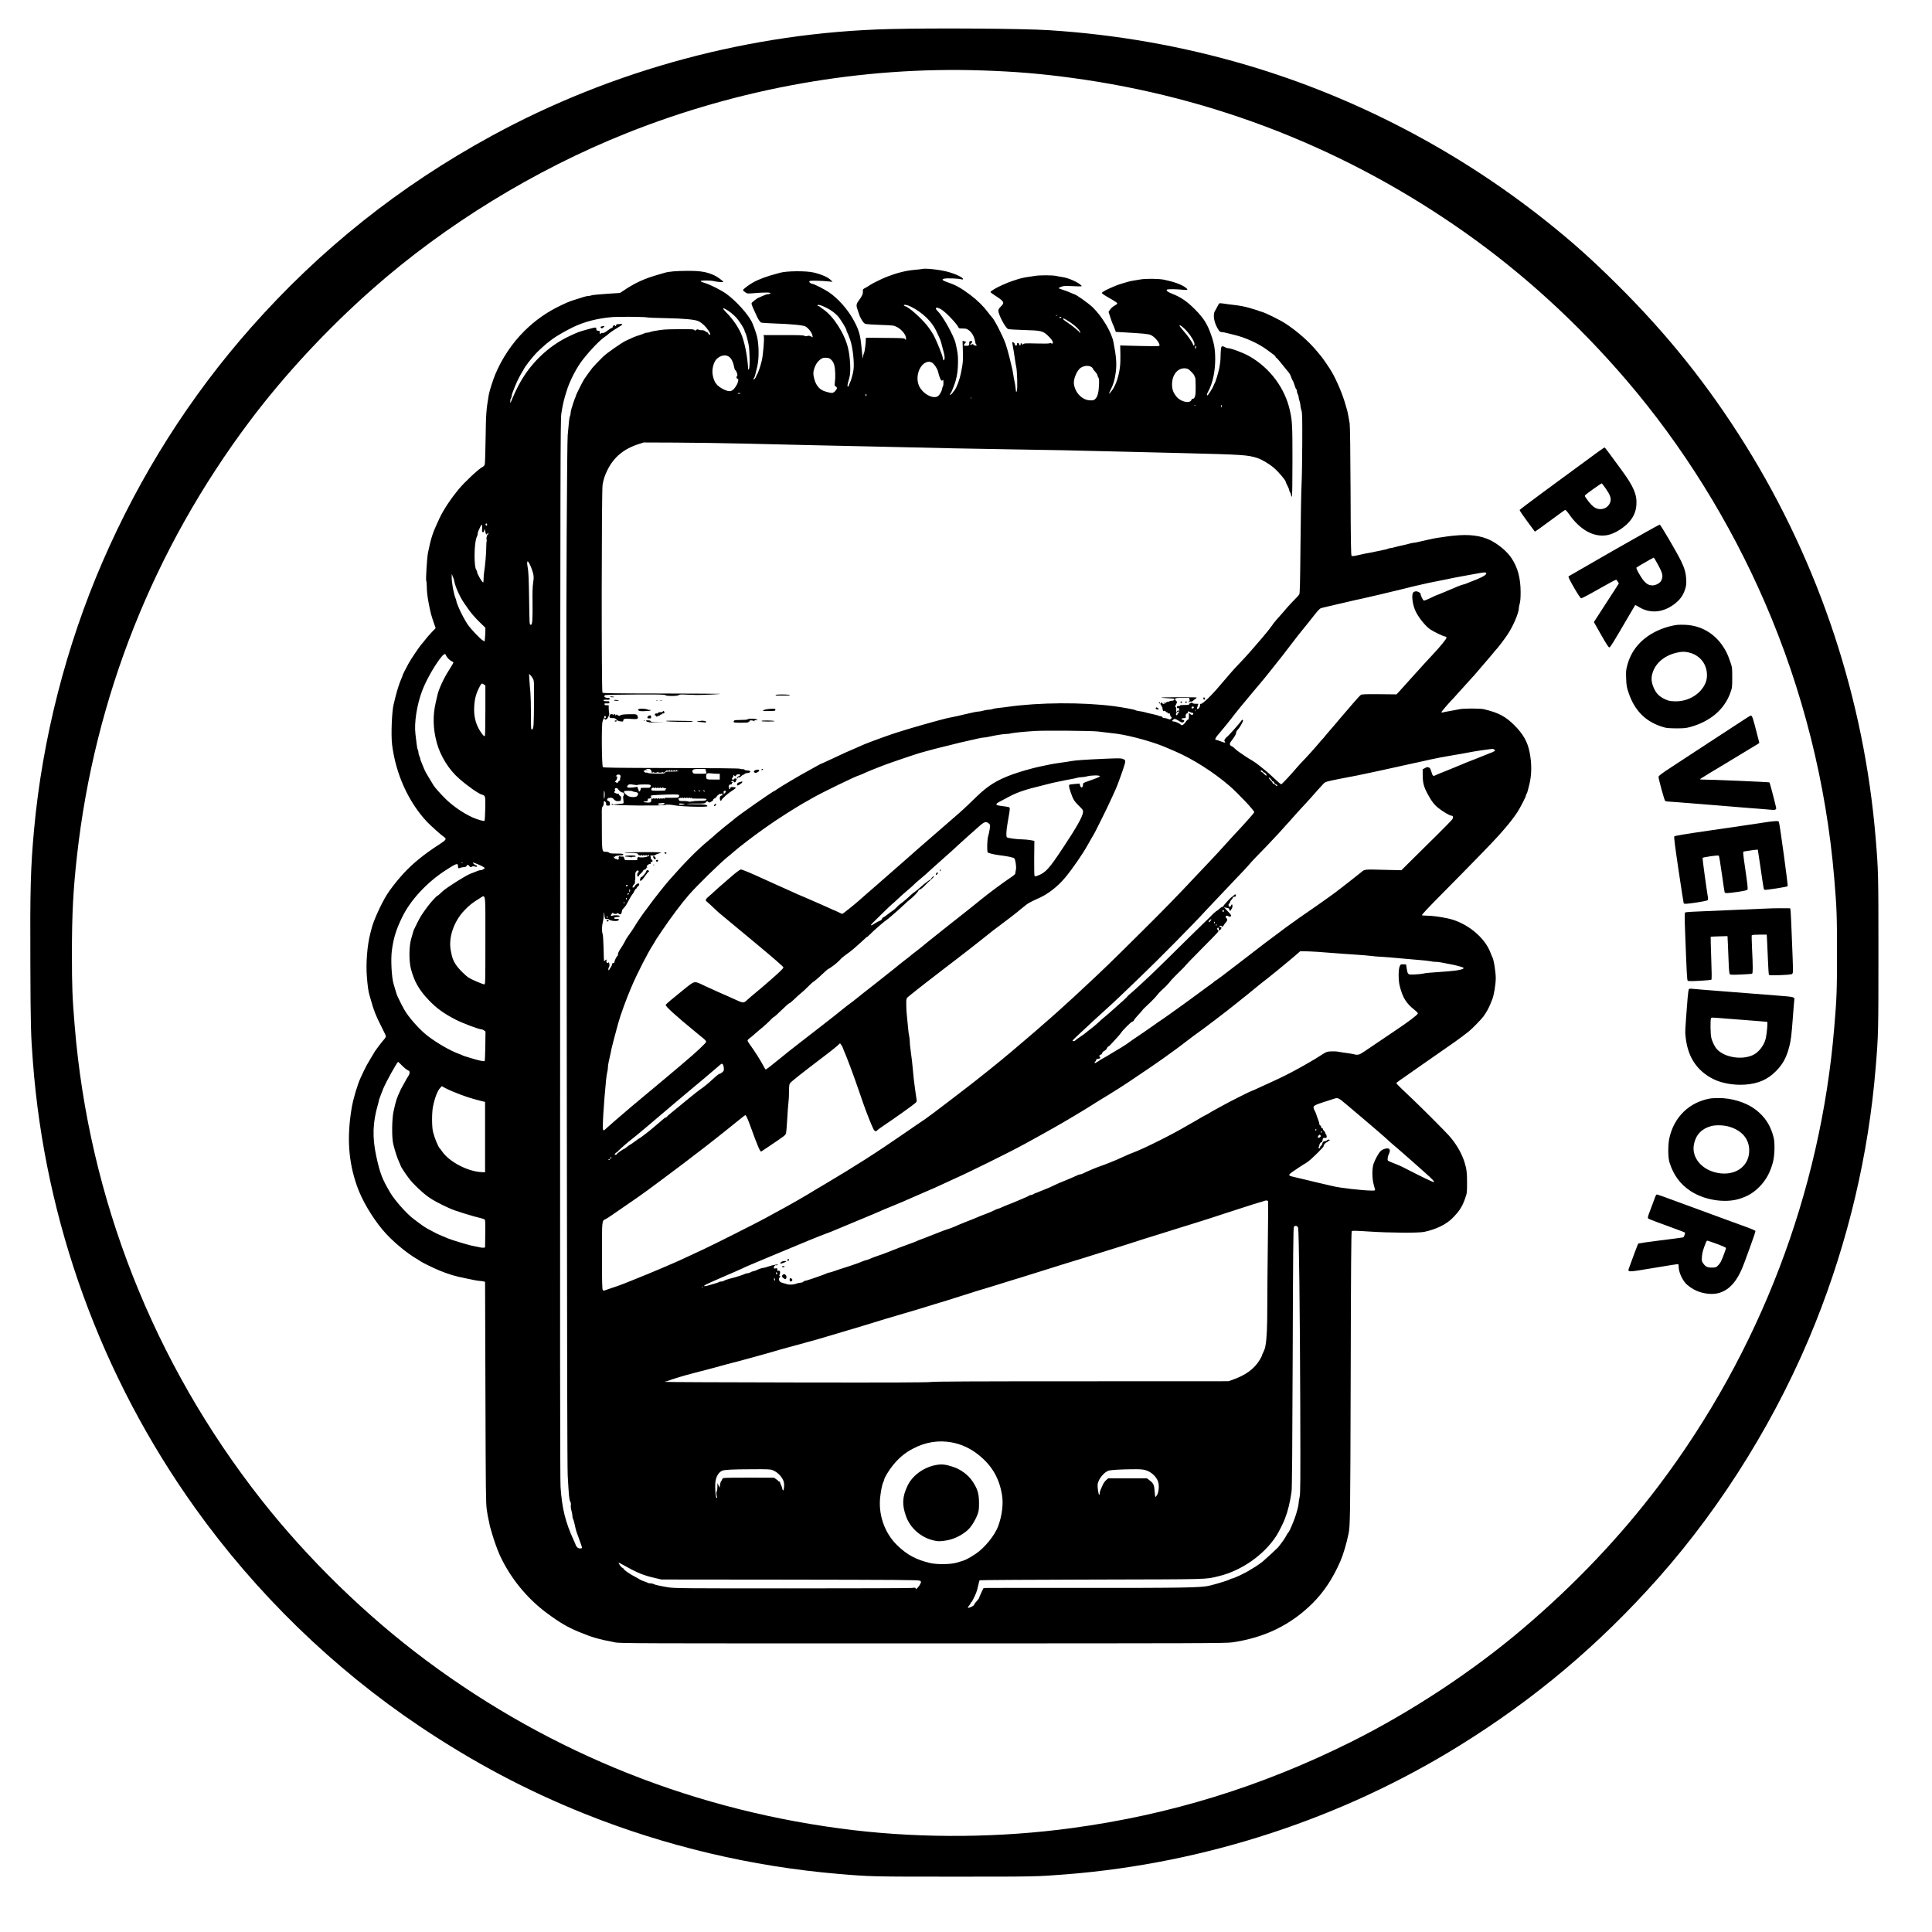 <?xml version="1.0" standalone="no"?>
<!DOCTYPE svg PUBLIC "-//W3C//DTD SVG 20010904//EN"
 "http://www.w3.org/TR/2001/REC-SVG-20010904/DTD/svg10.dtd">
<svg version="1.0" xmlns="http://www.w3.org/2000/svg"
 width="3264pt" height="3264pt" viewBox="0 0 3264 3264"
 preserveAspectRatio="xMidYMid meet">

<g transform="translate(0,3264) scale(0.1,-0.1)"
fill="#000000" stroke="none">
<path d="M15030 32149 c-2336 -58 -4674 -686 -6723 -1804 -1555 -848 -2897
-1917 -4063 -3235 -1036 -1171 -1878 -2500 -2511 -3960 -615 -1418 -1018
-2994 -1158 -4530 -58 -640 -68 -1001 -62 -2270 4 -1056 8 -1197 43 -1650 205
-2706 1155 -5319 2739 -7535 1033 -1446 2335 -2711 3800 -3693 906 -607 1801
-1081 2780 -1474 1368 -548 2826 -893 4295 -1017 542 -46 559 -46 1965 -46
1379 0 1371 0 1885 40 2344 186 4657 944 6644 2178 1271 789 2353 1702 3352
2827 1099 1238 2034 2756 2654 4310 555 1389 899 2847 1019 4320 45 543 46
605 46 1930 0 1325 -1 1387 -46 1930 -192 2349 -950 4642 -2197 6645 -632
1015 -1323 1879 -2184 2731 -429 425 -757 717 -1188 1060 -1496 1191 -3234
2097 -5054 2634 -1085 320 -2199 517 -3346 590 -436 28 -1928 38 -2690 19z
m1560 -699 c553 -18 999 -55 1520 -126 2413 -326 4652 -1208 6650 -2619 986
-697 1897 -1531 2715 -2485 949 -1107 1748 -2389 2342 -3760 639 -1474 1039
-3065 1172 -4665 42 -504 46 -610 46 -1255 0 -645 -4 -751 -46 -1255 -232
-2796 -1261 -5484 -2962 -7740 -653 -866 -1421 -1674 -2293 -2415 -853 -726
-1897 -1414 -2914 -1921 -1508 -752 -3052 -1229 -4710 -1453 -1207 -164 -2491
-176 -3685 -36 -2644 312 -5099 1286 -7220 2865 -1020 759 -2001 1715 -2787
2713 -1825 2319 -2919 5097 -3157 8022 -39 475 -46 648 -46 1220 0 659 22
1074 86 1645 298 2669 1294 5176 2915 7336 583 777 1308 1558 2074 2234 1233
1089 2744 2016 4293 2634 1914 764 3980 1129 6007 1061z"/>
<path d="M15575 28095 c-5 -2 -62 -8 -125 -14 -146 -13 -295 -50 -470 -118
-58 -23 -95 -40 -230 -108 -19 -10 -48 -28 -65 -39 -16 -12 -47 -30 -70 -42
-37 -19 -40 -24 -37 -57 3 -42 -14 -80 -69 -154 -47 -62 -48 -85 -13 -179 14
-38 28 -78 31 -89 4 -11 21 -43 39 -71 25 -40 39 -53 65 -58 19 -4 132 -11
251 -15 216 -8 219 -8 275 -38 69 -36 137 -114 147 -168 8 -41 0 -59 -15 -33
-8 15 -40 17 -287 19 -152 1 -299 3 -327 3 -50 1 -50 1 -48 -29 3 -46 -18
-208 -30 -230 -6 -11 -14 -38 -17 -60 -7 -45 -4 -65 -29 190 -18 183 -43 266
-129 425 -98 182 -266 371 -420 474 -84 55 -238 134 -281 142 -35 7 -56 28
-45 45 7 12 214 7 339 -7 l50 -6 -19 21 c-48 53 -147 99 -294 136 -125 32
-470 29 -577 -4 -16 -5 -50 -14 -75 -21 -125 -31 -282 -89 -367 -136 -83 -45
-185 -123 -180 -138 2 -6 19 -22 38 -34 30 -21 41 -23 104 -18 233 20 351 19
314 -5 -7 -5 -25 -9 -37 -9 -13 0 -53 -13 -89 -30 -35 -16 -66 -30 -68 -30
-13 0 -111 -75 -117 -90 -4 -10 5 -41 21 -76 15 -33 39 -84 52 -114 32 -75 65
-127 87 -139 10 -5 115 -13 233 -16 270 -9 474 -28 516 -50 45 -23 109 -103
117 -147 l7 -37 -32 16 c-24 12 -39 14 -58 7 -18 -7 -33 -6 -51 3 -19 10 -104
13 -358 12 l-333 0 6 -27 c9 -43 -13 -304 -34 -400 -19 -84 -63 -214 -80 -236
-5 -6 -12 -22 -16 -34 -9 -31 -45 -68 -45 -48 0 8 4 17 8 20 9 5 25 63 56 196
31 137 29 362 -5 506 -13 56 -66 204 -89 249 -70 135 -260 345 -420 464 -92
68 -272 159 -378 192 -48 14 -70 25 -64 31 13 13 169 12 219 -1 59 -14 163
-23 163 -13 0 13 -108 91 -155 112 -131 58 -232 75 -455 74 -191 -1 -316 -12
-382 -33 -18 -6 -60 -18 -93 -27 -249 -70 -407 -142 -610 -280 l-50 -33 -225
-15 c-124 -8 -238 -19 -253 -25 -16 -6 -40 -11 -55 -11 -15 0 -47 -6 -72 -14
-25 -8 -74 -23 -110 -35 -134 -41 -147 -46 -281 -109 -233 -110 -436 -252
-618 -432 -208 -206 -379 -461 -494 -735 -38 -91 -98 -280 -109 -343 -44 -260
-48 -316 -54 -737 -3 -236 -10 -431 -15 -446 -6 -14 -24 -33 -42 -41 -61 -30
-304 -258 -401 -377 -137 -167 -256 -347 -323 -491 -115 -245 -138 -314 -193
-580 -16 -82 -39 -452 -29 -472 5 -9 9 -52 9 -95 1 -84 11 -175 34 -293 30
-156 42 -199 92 -343 l24 -69 -68 -71 c-38 -40 -84 -92 -102 -117 -19 -25 -51
-65 -72 -88 -42 -50 -170 -239 -216 -322 -51 -92 -102 -194 -102 -206 0 -5 -9
-29 -20 -52 -27 -55 -74 -202 -100 -310 -11 -48 -25 -103 -30 -122 -30 -117
-46 -519 -26 -680 62 -496 274 -966 588 -1302 61 -65 240 -225 292 -261 45
-31 33 -48 -81 -122 -261 -168 -458 -329 -616 -503 -106 -116 -219 -262 -276
-355 -95 -155 -221 -434 -250 -552 -6 -22 -17 -67 -26 -100 -51 -195 -75 -500
-57 -724 12 -154 26 -255 42 -306 5 -16 17 -57 26 -90 45 -166 84 -265 165
-424 49 -96 89 -180 89 -189 0 -8 -12 -29 -27 -47 -32 -37 -42 -49 -103 -129
-24 -32 -49 -67 -55 -76 -5 -10 -40 -67 -76 -127 -37 -59 -86 -148 -109 -198
-23 -49 -48 -103 -56 -120 -54 -114 -128 -363 -153 -515 -83 -496 -55 -903 89
-1315 83 -236 248 -519 432 -740 154 -185 414 -403 607 -510 10 -6 25 -16 32
-22 23 -18 229 -120 319 -156 160 -66 272 -99 440 -132 47 -9 114 -23 150 -31
36 -8 81 -14 100 -15 19 -1 46 -4 60 -8 l25 -7 6 -1859 c5 -1687 7 -1872 22
-1985 10 -69 22 -138 27 -155 4 -16 11 -48 15 -70 3 -22 10 -53 15 -70 5 -16
17 -57 26 -90 30 -111 93 -290 136 -385 174 -381 456 -729 794 -980 218 -162
348 -238 544 -320 214 -89 332 -124 610 -177 91 -17 302 -18 5200 -17 4755 0
5113 2 5225 17 547 78 991 294 1361 662 190 190 340 415 469 710 46 105 101
288 137 460 29 138 30 274 37 2652 4 1853 9 2455 18 2464 9 9 78 7 295 -7 345
-23 830 -26 928 -6 206 43 378 128 486 240 113 116 157 185 206 324 32 91 33
96 33 268 0 178 -7 231 -46 355 -48 148 -140 305 -258 438 -67 76 -481 490
-611 612 -162 151 -280 267 -280 276 0 4 24 24 53 44 28 20 106 74 172 120 66
47 170 119 230 161 564 391 600 416 770 549 48 37 210 203 244 249 50 68 95
149 121 216 11 30 25 64 30 75 27 59 59 250 60 357 0 109 -35 326 -60 363 -4
6 -15 33 -25 60 -98 272 -411 524 -730 590 -133 28 -265 45 -344 45 -42 0 -81
4 -88 8 -8 5 104 125 340 363 466 470 868 883 952 979 22 25 68 77 101 115 80
91 167 203 221 287 50 78 143 259 143 280 0 8 4 18 9 23 6 6 15 30 21 55 7 25
18 72 27 105 42 168 43 362 3 555 -35 171 -109 300 -254 446 -151 151 -271
214 -519 273 -58 14 -346 14 -406 0 -23 -5 -68 -14 -100 -19 -31 -5 -90 -16
-131 -24 -41 -9 -76 -16 -77 -16 -1 0 1 8 4 18 5 13 179 211 204 232 3 3 25
28 49 55 24 28 89 100 145 160 98 105 233 258 359 409 33 39 62 73 65 76 3 3
24 28 46 55 21 28 42 52 46 55 20 16 152 189 201 264 95 145 188 363 188 442
0 16 7 51 15 78 10 34 15 94 15 191 0 240 -50 424 -159 583 -62 90 -163 182
-286 259 -153 96 -347 136 -590 121 -71 -5 -159 -13 -195 -19 -36 -6 -94 -15
-130 -19 -36 -4 -85 -12 -110 -18 -25 -6 -81 -18 -125 -27 -44 -9 -105 -23
-136 -31 -30 -8 -65 -14 -78 -14 -12 0 -43 -6 -69 -14 -26 -8 -83 -22 -127
-31 -44 -9 -102 -23 -129 -31 -26 -8 -57 -14 -68 -14 -11 0 -27 -4 -37 -10
-10 -5 -43 -14 -72 -19 -30 -5 -85 -17 -124 -26 -38 -9 -94 -20 -123 -25 -51
-8 -69 -12 -216 -45 -49 -11 -73 -12 -82 -4 -10 8 -14 226 -17 1092 -3 689 -9
1104 -15 1142 -6 33 -16 89 -22 125 -6 36 -15 79 -20 95 -5 17 -17 57 -26 90
-46 170 -152 422 -239 570 -45 75 -155 235 -179 261 -6 6 -36 42 -66 79 -132
161 -337 342 -531 468 -102 67 -348 187 -414 203 -17 4 -34 9 -40 13 -5 3 -28
11 -50 17 -22 7 -65 20 -95 29 -80 24 -182 44 -285 55 -49 5 -120 14 -157 21
-37 6 -72 8 -77 4 -6 -3 -20 -25 -31 -48 -11 -23 -30 -57 -42 -76 -44 -69 -16
-218 64 -333 13 -19 28 -28 46 -28 14 0 51 -6 81 -14 31 -8 94 -24 141 -35
184 -45 406 -146 542 -248 35 -25 82 -60 105 -77 23 -17 43 -36 43 -43 0 -7 8
-17 18 -22 9 -5 51 -52 92 -105 41 -53 89 -111 106 -130 17 -19 36 -54 44 -78
7 -24 18 -49 24 -57 11 -14 30 -63 47 -118 5 -18 14 -35 19 -38 6 -4 10 -18
10 -33 1 -15 7 -38 15 -52 8 -14 15 -36 15 -50 0 -14 7 -43 15 -65 8 -22 14
-56 15 -75 0 -19 8 -55 16 -80 15 -39 16 -109 15 -550 -1 -278 -6 -593 -12
-700 -6 -107 -14 -564 -18 -1015 -6 -650 -10 -825 -20 -845 -8 -14 -46 -57
-85 -95 -39 -39 -91 -95 -116 -124 -43 -52 -113 -131 -189 -216 -20 -21 -56
-69 -81 -106 -25 -37 -97 -126 -160 -199 -63 -73 -150 -174 -194 -224 -43 -50
-126 -141 -185 -202 -58 -61 -113 -119 -121 -130 -9 -10 -38 -44 -65 -75 -28
-31 -90 -105 -140 -163 -147 -176 -299 -322 -329 -317 -10 1 -15 -2 -12 -7 9
-15 -13 -70 -31 -76 -23 -9 -28 1 -14 30 6 14 9 29 6 34 -3 5 3 11 12 13 18 5
-13 9 -69 9 -16 1 -28 4 -28 8 0 17 -50 7 -55 -11 -6 -17 -17 -19 -86 -19 -44
0 -78 -4 -75 -9 3 -4 -2 -8 -12 -8 -35 0 -41 -3 -39 -22 1 -12 7 -17 18 -14
10 3 18 -3 21 -14 6 -23 -1 -43 -14 -43 -6 0 -6 6 2 15 20 24 0 17 -21 -7
l-20 -23 3 45 c1 28 -2 44 -9 43 -14 -3 -11 14 10 56 16 33 16 34 -4 52 -12
11 -19 25 -15 34 4 12 26 15 120 15 l116 0 6 -27 c5 -17 3 -28 -4 -31 -7 -2
-12 -8 -12 -14 0 -6 6 -6 15 2 8 7 21 10 29 7 7 -3 26 8 41 23 16 16 33 27 38
23 6 -3 7 -1 3 5 -3 6 2 13 11 15 24 6 -55 8 -346 8 -134 0 -246 -3 -249 -6
-3 -3 16 -6 41 -6 26 -1 52 -3 57 -4 6 -1 35 -3 65 -4 40 -1 55 -5 55 -15 0
-16 -21 -26 -55 -26 -13 0 -26 -4 -29 -9 -4 -5 -14 -8 -24 -6 -9 1 -29 -8 -43
-22 -18 -16 -29 -21 -34 -14 -3 6 -11 8 -17 5 -7 -4 -8 -2 -4 4 4 7 1 12 -8
12 -26 0 -29 -21 -7 -51 12 -16 21 -35 20 -42 0 -6 2 -22 6 -35 5 -16 11 -20
19 -13 9 7 17 4 29 -10 10 -11 23 -17 29 -13 6 4 8 3 4 -4 -3 -6 -2 -13 3 -16
5 -4 13 -1 17 6 5 7 11 3 17 -13 6 -13 10 -27 9 -31 -1 -3 5 -12 14 -18 13
-11 13 -15 -2 -31 -15 -17 -19 -17 -51 -4 -20 8 -48 15 -63 15 -16 0 -30 7
-34 15 -3 8 -15 15 -26 15 -11 0 -28 4 -38 9 -9 6 -62 19 -117 31 -55 12 -109
25 -121 30 -12 4 -48 11 -80 15 -32 4 -65 12 -72 18 -13 10 -221 48 -362 67
-536 69 -1269 64 -1795 -11 -38 -6 -106 -14 -150 -18 -44 -5 -93 -13 -108 -20
-16 -6 -45 -11 -66 -11 -21 0 -60 -7 -87 -15 -27 -8 -62 -15 -77 -15 -16 0
-56 -6 -90 -14 -34 -8 -98 -22 -142 -32 -44 -9 -94 -21 -111 -26 -18 -5 -54
-13 -80 -17 -66 -12 -166 -35 -239 -56 -33 -9 -82 -23 -110 -30 -27 -7 -106
-29 -175 -49 -69 -20 -150 -43 -180 -52 -30 -9 -91 -27 -135 -41 -44 -14 -93
-29 -110 -34 -74 -20 -471 -164 -570 -206 -33 -14 -87 -38 -120 -53 -33 -15
-85 -38 -115 -50 -30 -12 -102 -45 -160 -72 -58 -27 -125 -59 -150 -70 -25
-11 -72 -33 -106 -49 -33 -16 -63 -29 -66 -29 -3 0 -35 -16 -70 -36 -34 -20
-94 -53 -133 -74 -141 -75 -498 -286 -552 -326 -17 -13 -34 -24 -36 -24 -22 0
-656 -444 -692 -485 -5 -6 -37 -31 -70 -56 -53 -39 -272 -223 -285 -239 -3 -3
-34 -30 -70 -59 -192 -159 -403 -372 -677 -685 -59 -67 -257 -318 -298 -376
-21 -30 -54 -75 -74 -100 -50 -61 -172 -241 -205 -300 -16 -28 -73 -111 -113
-166 -15 -20 -32 -49 -54 -94 -13 -25 -42 -73 -66 -108 -27 -39 -43 -74 -43
-93 0 -16 -4 -29 -9 -29 -11 0 -51 -80 -51 -103 0 -10 -8 -17 -20 -17 -14 0
-20 -7 -20 -22 0 -11 -11 -36 -25 -54 -14 -18 -25 -39 -26 -46 0 -7 -4 -4 -9
7 -5 13 -3 28 6 43 10 15 13 34 8 60 -4 20 -9 31 -11 25 -3 -7 -11 -13 -18
-13 -16 0 -26 25 -19 45 8 19 -3 19 -23 0 -8 -9 -17 -15 -18 -13 -2 2 -6 100
-8 218 -3 121 -10 227 -16 243 -16 40 -14 136 4 204 8 31 15 82 15 112 0 64 8
65 11 1 3 -54 15 -73 41 -64 12 3 27 -1 39 -12 25 -22 132 -32 154 -14 21 18
7 33 -25 26 -37 -7 -62 18 -28 28 13 3 35 6 51 6 15 0 27 6 27 13 0 16 -88 21
-124 7 -30 -11 -34 3 -11 34 12 16 18 17 27 8 15 -15 55 -16 63 -2 5 8 12 7
22 -2 37 -30 55 -14 62 54 1 4 12 20 26 35 14 15 29 33 34 39 5 6 30 51 56
100 26 49 54 94 61 100 8 6 21 28 29 48 9 20 22 39 30 43 8 3 15 10 15 17 0 6
9 17 20 24 21 13 26 37 10 47 -13 8 -58 -23 -65 -45 -3 -10 -14 -20 -24 -23
-15 -3 -17 0 -13 17 3 11 14 29 25 38 13 12 18 26 15 43 -3 14 -2 27 1 29 4 3
6 32 4 66 -2 49 2 65 18 81 11 11 24 17 29 14 12 -8 13 -35 1 -35 -11 0 -21
-38 -14 -56 7 -20 24 -17 30 5 2 10 18 28 34 40 16 12 29 28 29 35 0 8 14 19
30 25 17 5 30 17 30 26 0 10 5 13 13 9 9 -6 9 -5 0 7 -11 13 -9 19 10 36 12
11 29 19 38 18 12 -2 15 3 11 18 -3 12 -1 18 5 14 6 -4 16 0 22 7 10 11 7 19
-10 35 -12 11 -19 26 -16 34 3 8 0 20 -6 26 -8 8 -1 10 31 8 25 -2 47 2 52 9
6 6 32 18 58 25 l47 14 -50 6 c-57 7 -566 2 -573 -6 -3 -3 40 -5 96 -5 109 0
132 -5 132 -27 0 -8 4 -12 9 -8 5 3 13 1 16 -5 5 -8 11 -8 20 0 10 8 15 8 20
0 5 -8 10 -8 20 0 10 8 15 8 20 0 5 -8 10 -8 20 0 10 8 15 8 20 0 5 -8 10 -8
20 0 8 7 15 7 19 1 4 -5 2 -12 -4 -16 -5 -3 -10 -3 -10 1 0 3 -7 0 -16 -7 -18
-15 -146 -21 -137 -6 3 5 -4 3 -16 -5 -13 -8 -19 -19 -15 -30 6 -21 11 -20
-101 -20 -47 0 -91 1 -99 1 -8 1 -17 15 -21 32 -6 26 -11 30 -33 28 -15 -2
-33 0 -40 5 -13 8 -28 -17 -18 -32 3 -6 -1 -15 -9 -22 -12 -10 -15 -10 -15 0
0 7 -6 10 -14 7 -19 -8 -62 38 -45 48 8 5 10 4 5 -3 -4 -7 -3 -12 3 -12 5 0
11 5 13 11 3 10 40 16 106 18 21 1 32 6 32 16 0 12 -19 15 -114 15 -89 0 -116
3 -126 15 -8 9 -29 15 -55 15 -41 0 -44 2 -55 35 -7 23 -12 116 -12 258 0 122
0 274 -1 338 -2 99 1 120 16 136 10 11 17 35 17 57 0 34 2 36 20 26 13 -7 20
-21 20 -40 0 -27 3 -30 34 -30 27 0 34 4 31 18 -2 9 -4 25 -4 35 -1 11 -10 21
-20 24 -29 7 -32 29 -9 50 14 12 18 13 13 3 -7 -12 -6 -13 6 -4 20 16 60 7 77
-17 8 -11 25 -24 38 -29 24 -10 84 -3 82 9 0 3 1 11 2 16 7 33 3 51 -15 61
-11 6 -19 16 -17 22 1 7 -8 12 -20 12 -13 1 -33 6 -46 14 -21 11 -22 14 -8 26
11 8 13 17 7 24 -6 6 -7 16 -3 22 13 20 45 11 60 -16 15 -25 53 -50 79 -50 18
0 21 -49 3 -60 -4 -3 -4 -30 1 -60 5 -30 5 -58 1 -61 -4 -4 -39 -9 -77 -11
-39 -2 -76 -7 -83 -12 -6 -4 -12 -2 -12 3 0 6 -7 11 -16 11 -9 0 -14 -6 -12
-12 6 -17 884 -24 904 -7 12 10 91 7 154 -5 112 -23 560 -36 560 -16 0 26 -50
34 -205 33 -88 0 -151 3 -140 7 11 3 83 6 160 5 134 -1 141 0 161 22 20 22 23
22 38 7 9 -9 22 -13 29 -10 37 20 61 36 53 36 -5 0 -1 9 9 20 10 11 22 17 28
13 6 -3 7 -1 3 5 -4 7 -1 12 8 12 9 0 15 5 14 11 -2 6 6 16 17 22 11 7 23 16
27 22 4 5 10 6 14 2 4 -4 13 -2 19 3 9 8 14 5 18 -9 3 -11 2 -20 -2 -19 -22 4
-41 -17 -41 -47 0 -35 20 -59 28 -34 10 29 111 118 195 171 53 33 59 47 22 49
-14 1 -31 2 -37 3 -18 3 -39 -14 -32 -25 3 -5 -1 -9 -9 -9 -11 0 -13 7 -9 22
3 13 1 19 -5 15 -8 -5 -7 1 0 17 7 14 14 24 17 24 23 -2 40 4 35 11 -3 5 0 13
7 17 8 5 6 10 -8 15 -19 7 -19 7 0 15 13 5 23 2 32 -11 11 -15 16 -16 29 -5 8
7 13 16 10 20 -3 5 -1 11 5 15 6 4 8 11 5 16 -10 15 -42 10 -49 -7 -5 -13 -9
-14 -21 -4 -14 12 -14 15 0 30 8 9 15 25 15 36 0 11 3 15 8 8 12 -18 42 -25
36 -9 -7 16 36 31 61 21 13 -5 14 -8 3 -20 -7 -8 -15 -12 -17 -10 -6 5 -31
-17 -31 -27 0 -5 5 -9 11 -9 5 0 7 5 3 12 -5 7 0 9 14 6 14 -4 28 2 43 18 12
13 28 24 35 24 6 0 17 7 24 15 7 8 27 15 45 15 36 0 65 23 44 35 -6 4 -30 9
-53 10 -22 1 -40 6 -39 12 1 5 -10 9 -25 8 -15 -1 -38 3 -52 8 -16 7 -431 11
-1163 12 -950 2 -1141 5 -1152 16 -20 21 -25 720 -6 769 8 19 16 41 18 49 3
11 6 10 17 -4 12 -17 15 -17 37 -2 23 17 52 90 40 102 -3 4 -6 34 -7 68 l-1
62 -34 0 c-24 0 -35 5 -37 17 -3 14 4 17 40 15 37 -2 43 1 43 18 0 16 -6 20
-30 18 -44 -2 -77 6 -69 18 3 6 23 10 43 8 53 -3 61 -1 61 16 0 10 -10 15 -29
15 -54 0 -81 26 -48 47 6 4 235 8 507 10 402 2 497 0 510 -11 21 -19 209 -18
229 2 11 10 38 12 125 7 61 -3 140 -6 176 -6 96 -1 401 13 396 19 -3 2 -448 5
-990 6 -793 1 -988 4 -998 14 -18 18 -16 3411 2 3512 16 94 36 154 81 247 106
217 275 359 526 440 l88 28 510 -2 c281 -1 816 -8 1190 -17 374 -9 889 -21
1145 -27 256 -6 650 -15 875 -19 623 -14 1286 -28 1518 -34 115 -3 515 -10
890 -16 668 -9 1227 -21 1997 -41 212 -5 657 -16 990 -24 1002 -25 1082 -30
1244 -80 80 -25 208 -100 291 -172 75 -65 194 -205 195 -229 0 -7 14 -38 30
-69 17 -31 30 -65 30 -74 0 -9 6 -26 14 -37 8 -11 16 -33 18 -49 1 -17 8 -28
13 -25 6 3 10 213 10 600 0 608 -3 673 -42 850 -83 382 -338 725 -688 923
-107 61 -312 136 -371 137 -10 0 -28 7 -38 15 -11 8 -30 15 -41 15 -20 0 -23
-7 -29 -61 -3 -34 -6 -94 -6 -133 0 -39 -9 -115 -20 -169 -19 -93 -64 -240
-80 -262 -4 -5 -12 -24 -18 -41 -12 -37 -93 -164 -104 -164 -15 0 -8 27 16 71
72 130 115 329 116 535 0 167 -16 265 -68 414 -65 188 -127 286 -276 436 -136
136 -236 204 -391 265 -69 27 -97 50 -81 66 10 11 149 10 259 -1 100 -10 109
-2 48 42 -65 47 -192 93 -351 126 -87 19 -313 22 -405 5 -33 -6 -85 -14 -115
-19 -30 -4 -79 -15 -107 -24 -29 -9 -74 -22 -100 -30 -106 -30 -318 -128 -326
-151 -5 -11 21 -30 94 -72 137 -79 164 -97 164 -110 0 -7 -20 -23 -45 -36 -25
-13 -58 -42 -74 -64 l-28 -41 32 -99 c18 -54 35 -102 39 -108 4 -5 18 -37 30
-71 l22 -61 112 -6 c364 -21 436 -28 480 -47 65 -29 147 -127 147 -175 0 -14
-30 -15 -302 -10 -167 4 -316 7 -333 8 l-30 2 3 -155 c4 -165 -9 -275 -51
-415 -20 -68 -66 -164 -90 -190 -7 -7 -19 -22 -27 -34 -28 -40 -29 -21 -2 32
50 98 75 179 91 302 20 146 10 274 -39 520 -34 168 -189 426 -348 582 -74 71
-288 223 -316 223 -3 0 -29 11 -58 24 -29 14 -84 35 -123 47 -38 12 -74 25
-78 29 -4 4 13 15 39 25 41 16 66 17 203 11 149 -7 154 -6 139 11 -50 54 -215
128 -323 143 -33 5 -80 13 -105 19 -60 13 -279 14 -355 0 -33 -6 -87 -14 -120
-18 -65 -9 -139 -26 -195 -46 -19 -7 -53 -18 -75 -25 -42 -13 -56 -19 -175
-71 -94 -42 -191 -101 -187 -114 2 -5 32 -29 68 -51 167 -108 176 -124 108
-192 -31 -30 -42 -49 -42 -71 0 -68 120 -293 165 -310 13 -5 131 -12 263 -16
293 -8 324 -15 408 -95 63 -59 92 -103 83 -126 -4 -11 -11 -12 -24 -5 -10 6
-24 6 -32 1 -8 -5 -107 -6 -220 -3 -185 5 -208 4 -223 -11 -15 -15 -17 -16
-17 -2 0 9 -7 16 -16 16 -10 0 -14 -6 -11 -14 3 -8 -1 -17 -9 -20 -9 -3 -14 1
-14 13 0 19 -23 35 -34 24 -3 -4 -6 -15 -6 -25 0 -13 -6 -18 -17 -16 -10 2
-18 11 -18 21 0 17 -21 37 -39 37 -4 0 -6 -12 -2 -27 9 -41 36 -208 46 -284 5
-36 13 -84 18 -105 17 -66 25 -376 11 -409 -12 -29 -13 -27 -21 45 -4 41 -13
95 -19 120 -6 25 -15 72 -19 105 -8 57 -20 116 -41 195 -4 19 -15 64 -24 100
-17 71 -50 188 -67 235 -50 139 -195 419 -233 450 -7 5 -39 46 -72 90 -70 93
-175 196 -288 281 -156 117 -246 168 -370 209 -44 15 -86 33 -94 40 -12 12
-11 16 13 25 42 15 254 7 312 -12 5 -2 11 2 13 7 10 24 -130 90 -264 125 -144
37 -383 62 -430 45z m-1689 -621 c107 -42 199 -101 265 -171 44 -46 149 -216
149 -241 0 -7 4 -20 10 -30 12 -22 33 -75 53 -132 44 -125 74 -395 56 -513
-11 -72 -42 -181 -66 -227 -7 -14 -13 -31 -13 -37 0 -7 -6 -13 -14 -13 -11 0
-11 9 -1 58 8 31 19 75 26 97 26 86 14 342 -25 500 -58 239 -244 531 -414 647
-26 17 -53 38 -60 45 -7 7 -20 13 -28 13 -8 0 -14 5 -14 10 0 15 32 12 76 -6z
m1505 -16 c186 -92 346 -244 421 -398 56 -116 82 -176 89 -210 4 -19 19 -75
33 -125 27 -95 32 -141 16 -165 -10 -16 -13 -10 -23 40 -10 50 -102 277 -147
364 -26 50 -78 128 -116 175 -105 131 -309 312 -367 326 -15 4 -27 11 -27 16
0 19 60 8 121 -23z m535 -62 c87 -64 250 -241 267 -288 5 -15 18 -18 70 -18
55 0 70 -4 104 -29 52 -37 91 -106 105 -181 5 -33 14 -60 19 -60 5 0 9 -4 9
-10 0 -16 -32 -12 -52 6 -14 14 -20 14 -33 4 -9 -7 -19 -10 -23 -6 -4 4 4 17
17 27 27 22 18 44 -15 37 -14 -2 -19 -12 -19 -35 0 -40 -6 -45 -50 -45 -48 0
-53 7 -25 37 26 28 26 31 -11 40 l-27 7 5 -169 c4 -132 2 -190 -12 -268 -26
-157 -54 -251 -101 -352 -29 -60 -104 -147 -104 -120 0 9 4 18 9 21 11 7 65
138 84 206 29 100 42 203 42 330 0 118 -5 153 -41 311 -28 124 -216 461 -303
543 -72 69 -4 79 85 12z m-3616 -11 c38 -25 93 -73 124 -106 58 -62 146 -201
146 -229 0 -9 4 -20 9 -25 11 -12 34 -94 57 -200 21 -98 26 -388 7 -420 -9
-15 -13 -16 -13 -5 -11 197 -46 394 -99 550 -46 133 -147 286 -272 413 -82 82
-64 92 41 22z m5553 -82 c-7 -2 -19 -2 -25 0 -7 3 -2 5 12 5 14 0 19 -2 13 -5z
m-6943 -24 c25 -5 173 -12 330 -14 303 -5 500 -24 555 -53 57 -30 116 -85 156
-145 41 -62 45 -72 29 -82 -5 -3 -15 5 -22 19 -6 14 -19 26 -30 26 -10 0 -18
4 -18 10 0 11 -47 25 -71 22 -9 -2 -28 2 -44 8 -22 8 -31 7 -45 -5 -15 -14
-18 -14 -30 0 -10 13 -47 15 -234 14 -121 0 -255 -4 -296 -9 -105 -13 -202
-30 -222 -41 -10 -5 -30 -9 -45 -9 -16 0 -40 -6 -54 -14 -14 -7 -52 -21 -85
-31 -58 -17 -118 -42 -219 -91 -81 -39 -325 -210 -388 -272 -87 -86 -152 -154
-179 -187 -30 -36 -117 -157 -140 -193 -26 -41 -138 -264 -138 -275 0 -5 -6
-23 -14 -40 -8 -18 -21 -54 -30 -82 -8 -27 -22 -72 -31 -99 -8 -27 -15 -63
-15 -78 0 -16 -5 -38 -11 -49 -10 -19 -18 -89 -38 -319 -12 -136 -26 -2854
-22 -4205 1 -577 5 -3781 7 -7120 3 -4037 8 -6132 15 -6255 20 -349 25 -404
42 -435 11 -20 15 -42 11 -65 -4 -21 1 -59 10 -90 9 -29 16 -69 16 -87 0 -19
5 -44 12 -56 6 -12 15 -40 20 -62 13 -68 34 -149 45 -175 6 -14 20 -52 31 -85
11 -33 29 -83 40 -112 11 -28 17 -54 14 -57 -3 -3 -18 -6 -34 -6 -31 0 -62 26
-73 62 -4 12 -18 46 -31 73 -141 305 -200 543 -224 905 -8 120 -10 2615 -7
9095 3 8184 5 8939 20 9035 18 120 38 211 61 290 9 30 21 69 26 85 51 174 168
401 277 540 131 167 292 333 374 387 15 9 32 23 40 30 32 30 98 77 166 117
100 59 109 73 47 67 -27 -2 -52 -4 -56 -5 -5 -1 -8 -8 -8 -16 0 -18 -17 -20
-23 -2 -5 16 -37 -9 -37 -29 0 -8 -6 -14 -14 -14 -8 0 -41 -21 -75 -46 -42
-32 -67 -44 -80 -39 -11 3 -22 1 -26 -5 -12 -19 -27 -10 -23 14 4 22 1 25 -26
28 -24 2 -31 8 -31 25 -1 40 5 40 -180 -10 -117 -33 -138 -41 -274 -105 -303
-142 -569 -375 -763 -667 -71 -107 -135 -230 -202 -387 -38 -92 -35 -87 -35
-46 -1 20 3 39 8 42 5 3 11 20 14 38 4 33 18 76 42 133 7 17 21 50 31 75 21
53 92 188 108 210 7 8 17 26 23 40 17 40 140 199 212 274 54 56 174 164 216
194 6 4 28 21 50 38 65 50 232 147 355 206 194 94 422 152 675 172 101 7 525
4 565 -5z m7011 -2 c-1 -4 -3 -7 -6 -7 -40 0 -40 0 -25 10 16 10 32 9 31 -3z
m132 -71 c107 -69 188 -149 186 -184 0 -15 -2 -14 -11 3 -11 22 -128 116 -220
178 -55 36 -72 57 -47 57 5 0 47 -24 92 -54z m1993 -166 c68 -77 124 -173 124
-211 0 -34 -16 -39 -26 -6 -11 37 -89 147 -163 231 -38 44 -68 83 -65 88 9 14
75 -38 130 -102z m146 -282 c-10 -22 -11 -21 -11 12 -1 26 2 31 11 22 8 -8 8
-17 0 -34z m-7887 -144 c41 -27 74 -94 91 -187 3 -21 12 -41 19 -43 7 -3 18
-23 25 -44 10 -32 11 -42 0 -55 -14 -17 -6 -46 12 -43 21 5 10 -61 -18 -109
-64 -110 -111 -125 -221 -70 -115 58 -159 117 -182 241 -19 100 17 230 76 280
67 56 141 68 198 30z m1732 -56 c23 -23 38 -52 48 -89 17 -65 22 -201 10 -285
-7 -57 -6 -63 14 -73 30 -16 26 -42 -11 -80 -36 -37 -54 -38 -161 -6 -98 28
-159 97 -190 212 -21 79 -21 116 0 179 22 66 54 114 95 146 42 32 61 38 117
33 34 -2 51 -10 78 -37z m1697 -43 c32 -16 88 -95 101 -145 28 -109 49 -160
65 -160 10 0 21 6 23 13 3 6 6 -14 6 -45 1 -31 -3 -59 -8 -62 -4 -3 -11 -24
-15 -46 -8 -50 -52 -119 -84 -131 -91 -35 -242 53 -302 175 -80 166 15 407
163 415 11 1 33 -6 51 -14z m2686 -70 c16 -8 31 -23 34 -33 3 -10 22 -35 41
-55 19 -20 35 -45 35 -55 0 -10 7 -28 16 -40 12 -18 14 -43 11 -125 -5 -126
-24 -198 -60 -234 -24 -24 -35 -28 -85 -27 -135 1 -258 124 -279 278 -11 83
54 236 119 275 53 33 123 39 168 16z m1696 -86 c30 -29 54 -61 54 -71 0 -9 5
-20 10 -23 6 -4 10 -66 10 -154 0 -116 -3 -155 -16 -180 -10 -21 -21 -30 -30
-27 -9 4 -18 -3 -24 -18 -27 -71 -186 -36 -259 59 -50 63 -70 119 -70 197 -2
165 96 285 222 275 43 -4 55 -10 103 -58z m-7616 -363 c0 -9 -40 -13 -46 -5
-3 5 6 9 20 9 14 0 26 -2 26 -4z m2126 -43 c-11 -11 -19 6 -11 24 8 17 8 17
12 0 3 -10 2 -21 -1 -24z m1771 -45 c-3 -8 -6 -5 -6 6 -1 11 2 17 5 13 3 -3 4
-12 1 -19z m3790 -114 c-3 -3 -12 -4 -19 -1 -8 3 -5 6 6 6 11 1 17 -2 13 -5z
m442 -21 c0 -25 -1 -25 -8 -8 -5 11 -7 23 -4 28 8 14 13 7 12 -20z m-12409
-1999 c0 -16 -16 -19 -25 -4 -8 13 4 32 16 25 5 -4 9 -13 9 -21z m-85 -71 c-3
-46 -1 -53 16 -53 14 0 19 7 19 28 0 21 2 24 10 12 5 -8 10 -24 10 -35 0 -11
5 -27 10 -35 8 -13 11 -12 24 5 14 18 15 18 16 3 0 -10 -4 -18 -8 -18 -14 0
-29 -64 -22 -85 4 -11 5 -24 1 -30 -3 -5 -6 -50 -6 -100 0 -98 -20 -327 -35
-414 -6 -30 -10 -83 -10 -118 0 -35 -3 -63 -7 -63 -19 1 -103 146 -103 178 0
10 -5 23 -10 28 -47 47 -42 475 6 566 8 14 14 37 14 51 0 14 7 38 15 54 8 15
22 47 32 69 22 50 32 35 28 -43z m820 -629 c13 -28 31 -80 40 -116 14 -59 15
-76 2 -164 -10 -71 -13 -165 -10 -329 2 -126 0 -264 -4 -305 -7 -66 -10 -75
-28 -75 -20 0 -20 9 -26 440 -5 335 -11 458 -22 516 -9 43 -13 87 -10 99 6 22
7 22 21 4 8 -10 25 -42 37 -70z m16145 -123 c0 -28 -100 -80 -285 -148 -22 -8
-47 -19 -55 -23 -9 -4 -31 -11 -50 -15 -32 -7 -126 -44 -219 -86 -24 -11 -67
-29 -95 -40 -28 -11 -65 -26 -83 -34 -17 -8 -35 -15 -40 -15 -5 0 -55 -23
-112 -51 -56 -28 -109 -48 -117 -45 -15 6 -54 86 -54 111 0 18 -45 45 -76 45
-15 0 -36 -7 -46 -17 -34 -30 -19 -187 29 -301 45 -109 177 -275 260 -328 70
-44 211 -112 243 -116 14 -2 26 -10 28 -19 4 -19 -108 -156 -250 -306 -57 -60
-189 -205 -295 -323 -105 -118 -216 -241 -246 -273 l-54 -58 -289 3 c-211 2
-295 -1 -311 -10 -11 -6 -72 -71 -134 -144 -62 -73 -133 -156 -158 -184 -26
-29 -51 -58 -56 -65 -12 -16 -196 -232 -204 -239 -4 -3 -24 -27 -46 -55 -22
-27 -44 -54 -51 -60 -6 -5 -53 -59 -104 -120 -52 -60 -135 -153 -185 -205 -51
-52 -109 -116 -131 -141 -111 -131 -267 -299 -279 -299 -7 0 -57 42 -111 94
-55 52 -119 109 -142 128 -23 18 -73 58 -110 89 -37 31 -94 71 -127 90 -33 18
-89 54 -125 78 -36 25 -83 57 -105 72 -22 15 -51 39 -65 54 -14 15 -35 31 -47
36 -38 14 -46 43 -20 77 12 17 37 52 56 78 18 25 34 58 34 72 0 15 11 38 28
54 30 30 89 133 89 155 0 17 -17 17 -27 -1 -24 -40 -222 -263 -248 -278 -7 -4
-20 -19 -29 -33 -14 -21 -15 -29 -5 -41 21 -26 2 -26 -63 0 -36 14 -72 26 -81
26 -34 0 -14 38 74 138 49 57 130 156 179 220 95 124 188 238 390 478 164 194
158 187 231 278 201 251 298 374 416 531 50 66 129 167 177 225 48 58 128 158
178 223 52 68 102 123 117 129 14 5 64 19 111 29 47 11 114 27 150 35 36 9 83
20 105 24 22 5 85 20 140 33 55 13 138 32 185 41 47 10 108 24 135 31 28 7 86
21 130 30 44 10 94 21 110 26 17 5 50 13 75 18 25 5 115 27 200 48 85 22 178
45 205 51 107 24 232 53 270 62 22 5 78 16 125 25 47 9 114 23 150 30 119 26
213 44 380 74 91 16 188 34 215 39 88 16 115 15 115 -7z m-17450 -76 c4 -5 10
-28 14 -50 16 -94 97 -275 168 -375 21 -30 44 -63 51 -74 52 -78 126 -165 209
-246 l98 -95 0 -50 c0 -28 -3 -80 -6 -116 l-7 -67 -31 19 c-45 26 -203 193
-255 269 -41 59 -118 204 -147 275 -6 17 -19 47 -28 68 -9 21 -16 44 -16 52 0
8 -6 29 -14 47 -31 73 -66 267 -65 358 1 61 1 63 11 30 5 -19 13 -39 18 -45z
m-125 -1307 c10 -31 61 -84 96 -99 16 -6 29 -17 29 -23 0 -6 -36 -67 -80 -136
-83 -129 -168 -314 -189 -410 -7 -30 -21 -91 -31 -135 -50 -218 -44 -436 17
-665 61 -231 206 -464 384 -618 151 -131 326 -253 384 -268 55 -14 58 -26 53
-238 -2 -108 -8 -199 -12 -203 -10 -11 -122 21 -202 57 -162 74 -333 192 -459
316 -81 80 -181 193 -200 225 -5 9 -37 62 -70 116 -63 103 -81 138 -110 213
-10 25 -24 59 -31 77 -8 17 -14 38 -14 46 0 8 -7 28 -15 43 -8 16 -15 42 -15
57 0 16 -5 37 -11 49 -6 11 -15 52 -19 92 -5 39 -14 116 -21 172 -24 191 24
500 115 738 61 160 183 380 293 529 67 90 96 107 108 65z m1468 -393 c20 -38
21 -53 19 -385 -3 -411 -6 -466 -33 -473 -18 -5 -19 5 -19 256 0 144 -4 309
-9 367 -6 58 -13 152 -17 210 l-6 105 22 -20 c12 -11 31 -38 43 -60z m-825
-101 l22 -15 0 -424 c0 -233 -4 -426 -8 -429 -13 -8 -28 6 -65 60 -79 114
-117 240 -117 382 1 146 23 251 79 363 45 90 48 92 89 63z m11992 -385 c0 -12
-29 -24 -37 -16 -3 4 -3 13 0 21 6 16 37 11 37 -5z m27 -61 c-3 -8 -6 -5 -6 6
-1 11 2 17 5 13 3 -3 4 -12 1 -19z m-46 -32 c5 3 9 -2 9 -11 0 -26 -29 -29
-53 -7 l-23 21 2 -42 c2 -53 -4 -77 -19 -77 -7 0 -25 -21 -42 -45 -29 -43 -65
-59 -79 -36 -10 16 -86 51 -111 51 -34 0 -40 16 -12 34 21 14 26 14 58 -2 19
-10 46 -26 61 -36 21 -14 31 -15 48 -6 26 14 22 33 -9 40 -31 7 -27 25 7 26
36 0 56 12 44 27 -10 14 10 60 24 55 5 -2 10 7 12 18 3 21 3 21 39 3 20 -10
40 -16 44 -13z m-234 0 c-3 -6 -10 -10 -16 -8 -7 1 -10 -2 -7 -7 3 -5 -1 -14
-8 -20 -20 -17 -27 18 -8 41 15 18 46 13 39 -6z m-9684 -83 c-4 -10 -9 -11
-19 -2 -11 9 -12 15 -3 26 14 17 31 -1 22 -24z m8312 -231 c50 -6 133 -16 185
-22 164 -19 173 -20 255 -36 250 -50 548 -138 720 -214 22 -10 84 -36 138 -59
303 -129 662 -357 932 -591 148 -129 415 -413 415 -442 0 -12 -184 -218 -350
-393 -31 -33 -99 -107 -150 -165 -51 -58 -165 -181 -254 -275 -89 -93 -195
-205 -236 -249 -296 -317 -527 -554 -897 -921 -501 -498 -682 -674 -948 -920
-72 -66 -164 -152 -205 -191 -103 -97 -423 -384 -485 -435 -16 -13 -52 -45
-80 -70 -27 -25 -129 -112 -225 -194 -96 -82 -218 -185 -270 -230 -207 -175
-538 -442 -805 -646 -104 -80 -224 -172 -265 -203 -185 -142 -349 -265 -395
-296 -68 -45 -197 -133 -335 -229 -481 -333 -848 -567 -1385 -885 -44 -26 -87
-51 -95 -56 -210 -130 -490 -290 -730 -418 -36 -19 -105 -57 -155 -85 -107
-60 -889 -454 -1025 -516 -52 -24 -138 -64 -190 -89 -234 -110 -266 -124 -495
-222 -183 -78 -337 -142 -535 -221 -69 -27 -134 -54 -145 -58 -29 -13 -186
-68 -210 -74 -11 -3 -45 -15 -75 -26 -51 -20 -56 -20 -67 -4 -10 13 -13 145
-13 578 0 616 -3 586 62 619 18 9 67 40 108 69 41 29 154 106 250 172 154 105
269 186 350 246 14 10 97 72 184 136 290 215 581 435 812 615 54 43 128 101
164 129 36 28 81 63 100 79 19 16 80 64 135 108 55 44 134 108 175 141 41 34
78 61 81 61 14 0 38 -52 88 -190 120 -333 164 -435 183 -424 7 4 67 44 133 89
280 189 274 185 285 224 5 20 14 128 20 240 6 112 15 234 20 270 5 36 10 120
10 186 0 93 4 126 16 143 20 29 174 151 629 497 65 50 141 110 168 134 l49 45
19 -25 c10 -13 21 -33 25 -44 3 -11 12 -33 19 -50 41 -87 174 -443 254 -679
50 -148 107 -310 127 -360 51 -132 74 -188 84 -211 5 -11 18 -41 30 -67 20
-47 49 -64 65 -38 4 6 50 40 103 76 202 135 512 356 550 392 18 18 23 30 18
50 -3 15 -10 63 -16 107 -6 44 -15 114 -21 155 -6 41 -15 118 -19 170 -12 140
-30 303 -46 410 -8 53 -14 118 -14 145 0 28 -5 68 -10 90 -6 22 -15 92 -20
155 -5 63 -14 151 -19 195 -6 44 -10 126 -10 182 -1 104 -1 106 45 143 86 70
197 158 284 225 57 44 160 124 229 177 69 54 207 159 306 235 99 75 268 207
375 292 229 183 251 200 341 266 101 74 311 236 334 258 11 11 36 31 55 45 19
14 46 36 60 48 23 21 113 68 188 100 169 71 339 202 473 364 118 143 296 401
368 533 16 29 50 87 75 131 26 43 58 99 70 125 13 25 54 109 93 186 69 137
107 217 173 360 56 122 81 178 95 214 56 151 79 214 96 266 52 157 52 161 2
182 -34 14 -67 14 -308 4 -341 -15 -495 -26 -565 -39 -30 -6 -109 -18 -175
-27 -66 -9 -149 -22 -185 -30 -190 -39 -229 -48 -275 -60 -360 -93 -586 -184
-757 -307 -96 -70 -138 -107 -318 -282 -69 -67 -152 -144 -184 -171 -33 -28
-71 -61 -85 -74 -14 -13 -147 -129 -296 -257 -148 -129 -304 -264 -345 -300
-41 -37 -104 -93 -140 -124 -36 -31 -103 -90 -149 -131 -47 -41 -121 -105
-165 -144 -45 -38 -140 -121 -211 -185 -72 -63 -157 -137 -190 -165 -32 -27
-82 -71 -109 -96 -72 -65 -277 -229 -286 -229 -4 0 -35 14 -68 30 -34 17 -63
30 -66 30 -3 0 -44 18 -90 40 -46 21 -112 51 -146 65 -33 14 -91 39 -128 56
-37 17 -103 46 -147 64 -82 33 -127 53 -250 110 -38 18 -128 58 -199 89 -71
32 -157 70 -190 86 -255 117 -404 180 -429 180 -17 0 -94 -58 -193 -146 -38
-34 -96 -84 -129 -112 -33 -27 -85 -74 -115 -102 -30 -29 -74 -68 -98 -88 -57
-46 -70 -71 -48 -88 9 -6 56 -50 105 -95 48 -46 98 -93 112 -104 74 -61 209
-172 624 -518 309 -257 460 -389 460 -401 0 -18 -66 -81 -250 -241 -38 -33
-88 -76 -110 -95 -22 -20 -74 -63 -117 -98 -42 -34 -98 -82 -125 -107 -72 -68
-68 -69 -243 12 -89 41 -99 45 -255 113 -66 29 -172 77 -235 107 -177 85 -158
88 -346 -63 -192 -154 -296 -242 -307 -260 -12 -20 154 -172 501 -457 59 -48
124 -102 145 -119 20 -17 37 -39 37 -48 0 -20 -174 -183 -350 -330 -30 -25
-77 -65 -105 -90 -29 -25 -127 -108 -220 -185 -92 -77 -200 -167 -239 -200
-40 -33 -94 -78 -120 -100 -51 -42 -183 -152 -226 -189 -216 -184 -394 -337
-428 -370 -35 -34 -44 -38 -52 -26 -16 25 7 416 50 852 5 47 13 104 19 125 6
21 11 55 11 76 0 21 6 66 14 100 17 73 43 192 49 227 5 26 53 209 82 315 9 33
23 83 30 110 34 128 135 406 222 609 96 226 280 586 365 715 10 14 22 35 28
46 14 27 22 41 123 190 157 232 319 448 453 604 136 157 539 551 668 653 28
22 67 54 86 72 92 82 359 286 538 411 142 99 224 155 227 155 2 0 33 20 68 44
81 55 392 246 402 246 1 0 45 25 96 55 146 86 761 385 793 385 3 0 29 11 58
24 80 38 240 103 368 151 126 47 557 193 605 205 17 4 57 15 90 25 101 28 206
56 290 76 44 11 96 23 115 28 123 32 222 56 360 86 41 9 103 23 137 31 34 8
73 14 88 14 14 0 54 6 88 14 108 25 242 46 288 46 24 0 60 4 79 10 38 10 215
28 400 40 161 11 956 4 1065 -8z m6701 -306 c25 -19 16 -26 -86 -65 -47 -18
-98 -39 -115 -46 -16 -7 -50 -21 -75 -30 -25 -10 -54 -21 -65 -26 -11 -5 -45
-18 -75 -29 -30 -11 -64 -25 -75 -30 -11 -5 -36 -15 -55 -23 -19 -8 -75 -32
-125 -52 -49 -21 -135 -56 -190 -77 -55 -21 -115 -46 -132 -55 -41 -22 -49
-15 -72 63 -14 48 -22 61 -45 69 -22 8 -35 5 -64 -12 l-37 -21 1 -104 c1 -124
18 -190 81 -308 66 -124 116 -189 186 -243 80 -63 190 -127 217 -127 27 0 36
-25 19 -57 -7 -13 -124 -134 -258 -266 -135 -133 -326 -322 -425 -420 l-180
-179 -260 6 c-385 10 -356 13 -427 -46 -24 -20 -93 -75 -154 -122 -60 -47
-130 -102 -155 -121 -90 -71 -156 -120 -230 -172 -41 -29 -131 -92 -199 -141
-68 -48 -134 -94 -147 -102 -57 -37 -209 -145 -379 -268 -74 -54 -309 -230
-365 -273 -30 -23 -169 -130 -309 -238 -388 -300 -510 -391 -521 -391 -5 0
-10 -3 -10 -7 -1 -5 -24 -24 -51 -43 -28 -19 -108 -77 -177 -129 -167 -123
-280 -206 -358 -261 -34 -25 -114 -82 -176 -126 -62 -45 -133 -94 -158 -110
-25 -16 -70 -47 -100 -70 -51 -37 -310 -216 -348 -239 -9 -5 -21 -14 -26 -18
-72 -53 -139 -99 -173 -118 -23 -13 -86 -51 -140 -84 -103 -63 -124 -75 -194
-114 -24 -13 -46 -27 -49 -31 -3 -3 -12 -9 -20 -13 -8 -4 -23 -12 -32 -19 -9
-7 -21 -9 -25 -4 -4 4 0 13 10 20 9 7 17 21 17 30 0 10 8 16 23 16 12 0 28 4
36 9 13 8 13 12 1 26 -12 15 -12 19 5 31 10 8 22 14 27 14 4 0 8 8 8 18 0 10
16 26 36 37 21 11 41 31 46 47 6 16 16 28 23 28 7 0 30 21 51 46 22 25 62 68
89 97 28 29 59 66 70 82 29 48 177 195 195 195 9 0 22 11 28 24 6 14 40 56 76
94 36 38 66 72 66 75 0 4 30 35 67 69 103 96 164 159 193 200 15 20 51 57 79
82 46 38 93 88 151 160 8 10 40 43 70 73 141 139 170 168 170 174 0 3 116 123
258 266 335 339 308 308 288 329 -18 18 -17 35 2 42 7 2 12 -7 12 -22 0 -31
11 -33 34 -7 19 21 14 41 -10 41 -8 0 -14 5 -14 10 0 13 33 13 47 -1 8 -8 14
-5 23 12 7 13 22 35 35 49 33 37 37 58 16 77 -11 9 -17 22 -14 29 6 17 35 18
50 3 14 -14 43 -5 43 13 0 8 -27 42 -61 76 l-60 63 38 -7 c45 -8 55 -13 48
-24 -3 -4 2 -13 10 -20 12 -10 16 -9 22 6 3 11 10 21 14 24 7 5 12 34 10 58
-2 19 -18 14 -24 -8 -3 -11 -12 -20 -20 -20 -21 0 -30 42 -12 53 8 4 15 15 15
23 0 9 6 22 13 29 29 33 37 45 37 55 0 5 11 10 25 10 18 0 25 5 25 20 0 11 -4
20 -10 20 -5 0 -19 -9 -30 -20 -11 -11 -22 -20 -24 -20 -12 0 -146 -143 -146
-156 0 -8 -8 -14 -18 -14 -10 0 -33 -16 -52 -35 -19 -19 -41 -35 -47 -35 -7 0
-13 -4 -13 -10 0 -5 -4 -10 -10 -10 -5 0 -31 -23 -57 -51 -26 -28 -70 -72 -98
-97 -65 -62 -442 -432 -669 -657 -100 -99 -218 -214 -262 -255 -45 -41 -134
-124 -199 -185 -65 -60 -135 -123 -157 -140 -21 -16 -38 -32 -38 -36 0 -7
-108 -107 -310 -284 -26 -22 -66 -56 -89 -75 -24 -19 -70 -60 -101 -90 -32
-30 -86 -75 -119 -100 -34 -25 -72 -54 -84 -66 -12 -11 -54 -42 -93 -67 -39
-26 -77 -54 -84 -62 -13 -15 -50 -21 -50 -7 0 8 76 81 225 217 60 55 119 109
130 121 11 11 92 85 180 164 88 78 230 211 316 294 85 83 222 215 305 293 266
253 899 893 1094 1108 30 33 96 103 146 155 120 126 274 288 359 379 39 41 88
93 110 115 23 23 68 73 102 111 33 39 87 98 119 131 33 33 118 121 189 195
135 140 255 270 391 424 105 119 164 184 249 275 39 41 88 95 110 120 48 56
181 205 216 241 31 32 43 36 319 90 118 23 233 45 255 49 37 8 118 25 260 55
33 7 94 20 135 29 41 9 134 29 205 45 72 16 195 43 275 61 80 18 163 36 185
40 22 4 58 12 80 18 38 10 98 22 265 56 41 8 120 22 175 31 55 9 134 22 175
30 193 36 242 45 340 59 58 9 121 17 140 19 19 2 40 5 46 5 5 1 19 -4 30 -12z
m-14250 -343 c7 -10 14 -26 14 -37 0 -15 3 -16 14 -7 8 7 17 8 19 4 6 -10 48
-10 64 0 7 4 14 4 17 -1 5 -9 47 -9 63 1 7 4 15 2 18 -4 5 -7 18 -1 37 18 21
19 32 24 35 15 4 -10 8 -10 21 0 12 11 16 11 20 0 3 -10 7 -10 20 0 12 11 16
11 20 0 3 -10 7 -10 20 0 12 11 16 11 20 0 3 -10 7 -10 20 0 11 10 16 10 19 1
2 -7 12 -9 21 -6 12 3 13 2 4 -4 -7 -5 -58 -9 -113 -8 -88 1 -102 -1 -113 -17
-12 -17 -27 -19 -147 -17 -74 0 -140 5 -146 11 -7 6 -19 8 -27 5 -8 -3 -22 3
-32 14 -14 16 -15 19 -2 19 9 0 21 7 28 15 17 21 70 19 86 -2z m932 -24 c11
-45 26 -40 -125 -41 -83 -1 -89 1 -100 23 -10 19 -9 27 4 41 12 14 33 17 113
16 l98 0 10 -39z m9412 -9 c0 -6 6 -10 13 -10 19 0 50 -36 45 -51 -3 -8 -18 1
-40 24 -20 20 -41 37 -47 37 -6 0 -11 7 -11 15 0 13 4 14 20 5 11 -6 20 -15
20 -20z m-9217 -33 l37 0 0 -48 0 -49 -109 0 c-118 0 -121 1 -121 59 0 45 17
53 90 45 36 -4 82 -7 103 -7z m-1642 -28 c4 -7 4 -22 0 -33 -5 -12 -7 -29 -6
-38 2 -10 -3 -18 -10 -18 -8 0 -16 -8 -19 -18 -6 -19 -36 -26 -36 -9 0 5 -8 6
-17 3 -13 -5 -10 0 7 19 29 31 38 90 12 80 -13 -5 -13 -2 2 14 19 21 54 20 67
0z m8099 -12 c0 -13 -36 -28 -190 -82 -83 -29 -95 -36 -93 -55 2 -12 -2 -30
-8 -41 -13 -25 -34 -12 -43 27 l-7 26 -82 -7 c-45 -4 -85 -9 -89 -12 -14 -8
-8 -43 18 -121 43 -127 59 -154 138 -232 73 -72 76 -76 72 -116 -7 -72 -107
-250 -332 -589 -237 -359 -295 -424 -424 -475 -43 -17 -55 -18 -62 -8 -5 7 -7
143 -6 303 l3 289 -70 13 c-38 6 -99 12 -134 12 -90 1 -243 21 -260 35 -15 12
-11 114 9 224 33 186 42 250 39 267 -4 21 -3 20 -164 42 -82 11 -82 29 -3 71
35 18 110 58 168 89 132 69 271 116 530 178 30 7 82 20 115 29 33 9 94 24 135
32 41 8 107 22 145 30 39 8 95 19 125 24 30 5 71 14 90 20 19 5 53 10 75 10
22 0 63 7 90 14 66 19 215 21 215 3z m2910 -79 c0 -5 6 -8 14 -8 8 0 18 -9 21
-21 4 -11 18 -24 31 -29 13 -5 24 -14 24 -20 0 -16 -15 -12 -35 10 -10 11 -24
20 -32 20 -7 0 -13 6 -13 13 0 7 -16 27 -35 46 -19 18 -32 37 -29 43 6 10 53
-38 54 -54z m-10745 -71 c11 -2 25 -1 30 3 6 4 56 7 112 7 89 0 102 -3 106
-18 5 -20 -14 -41 -35 -38 -7 1 -42 1 -77 0 -51 -1 -62 -4 -58 -16 4 -8 2 -17
-4 -20 -5 -4 -7 -11 -4 -16 4 -5 -4 -9 -17 -9 -18 0 -20 2 -8 10 8 5 10 10 4
10 -6 0 -14 14 -18 31 -4 23 -10 30 -22 25 -8 -3 -45 -9 -81 -12 -74 -7 -95 6
-65 39 14 16 26 18 67 14 27 -3 59 -8 70 -10z m320 -47 c5 8 10 8 20 0 10 -8
15 -8 20 0 5 8 10 8 20 0 10 -8 15 -8 20 0 5 8 10 8 20 0 9 -8 15 -8 20 0 3 6
12 7 18 3 13 -8 18 -10 45 -12 13 -1 14 -3 3 -10 -7 -5 -11 -13 -7 -19 4 -7
-34 -11 -116 -11 -122 0 -123 0 -123 24 0 13 3 21 7 19 4 -2 10 0 13 6 5 8 11
8 20 0 10 -8 15 -8 20 0z m-849 -131 c-6 -81 -16 -70 -15 17 0 57 3 73 9 57 5
-13 8 -46 6 -74z m1528 75 c5 -14 4 -15 -9 -4 -17 14 -19 20 -6 20 5 0 12 -7
15 -16z m80 0 c5 -14 4 -15 -9 -4 -17 14 -19 20 -6 20 5 0 12 -7 15 -16z m80
0 c5 -14 4 -15 -9 -4 -17 14 -19 20 -6 20 5 0 12 -7 15 -16z m-1220 -1 c3 -4
17 -8 29 -10 70 -9 81 -24 54 -68 -17 -29 -118 -28 -162 0 -49 32 -72 64 -58
79 9 8 128 8 137 -1z m1580 -2 c3 -4 -5 -18 -18 -30 -18 -17 -26 -19 -31 -10
-6 8 -4 10 5 4 10 -6 12 -4 7 9 -4 10 -5 22 -1 27 7 11 31 12 38 0z m-791 -63
c2 -7 0 -20 -4 -30 -7 -13 -26 -16 -111 -16 -140 0 -140 0 -132 -14 6 -10 4
-10 -8 0 -12 9 -18 10 -23 2 -5 -8 -10 -8 -20 0 -10 8 -15 8 -20 0 -5 -8 -10
-8 -20 0 -10 8 -15 8 -20 0 -5 -8 -10 -8 -20 0 -10 8 -15 8 -20 0 -5 -8 -10
-8 -20 0 -9 7 -15 8 -19 1 -4 -6 -14 -7 -23 -4 -12 5 -15 2 -11 -8 3 -8 2 -24
-3 -37 -8 -21 -14 -23 -69 -20 -67 3 -80 15 -22 20 31 3 37 6 36 26 0 16 4 22
16 20 19 -3 50 19 50 36 0 6 -5 4 -11 -4 -8 -12 -10 -11 -7 5 3 18 13 20 123
25 243 12 353 11 358 -2z m43 -47 c8 7 14 7 19 -1 5 -8 10 -8 20 0 10 8 15 8
20 0 5 -8 10 -8 20 0 10 8 15 8 20 0 5 -8 10 -8 20 0 10 8 15 8 20 0 5 -8 11
-7 23 2 12 10 14 10 8 1 -8 -14 -3 -15 139 -15 109 0 122 -2 105 -23 -10 -12
-36 -15 -114 -15 -68 0 -107 -4 -115 -12 -11 -11 -12 -10 -6 1 6 10 4 12 -6 5
-17 -11 -51 -13 -64 -3 -5 3 -40 6 -78 6 -74 0 -72 -1 -81 30 -6 19 -4 22 10
16 13 -5 15 -3 9 8 -6 11 -5 12 5 2 9 -9 17 -9 26 -2z m-287 -90 c2 -1 -2 -8
-9 -16 -14 -17 -105 -22 -95 -5 3 6 -2 11 -12 12 -10 0 5 4 32 7 42 6 63 6 84
2z m331 -11 c18 -2 13 -5 -18 -12 -45 -10 -72 -6 -72 11 0 5 15 8 33 6 17 -2
43 -4 57 -5z m5145 -332 c26 -23 26 -23 15 -98 -7 -41 -18 -95 -26 -119 -17
-51 -22 -257 -7 -272 14 -14 117 -38 207 -49 129 -15 226 -36 242 -52 19 -19
37 -142 28 -188 -10 -48 -11 -53 -12 -71 -1 -8 -39 -40 -84 -69 -113 -75 -361
-258 -494 -367 -113 -92 -302 -243 -352 -281 -31 -24 -106 -83 -165 -130 -60
-48 -161 -128 -225 -179 -129 -102 -216 -172 -271 -219 -20 -17 -65 -52 -101
-79 -36 -27 -71 -55 -79 -63 -7 -7 -50 -41 -95 -74 -44 -34 -122 -96 -172
-138 -50 -41 -198 -158 -328 -260 -131 -102 -272 -213 -314 -248 -42 -34 -95
-75 -117 -90 -22 -15 -81 -61 -131 -102 -91 -74 -192 -154 -329 -260 -40 -30
-129 -100 -200 -155 -71 -55 -184 -143 -251 -195 -68 -52 -176 -138 -241 -192
-203 -166 -258 -208 -268 -205 -5 2 -23 31 -40 64 -34 69 -158 265 -222 350
-24 31 -43 64 -43 73 0 10 17 29 38 43 20 14 61 47 89 74 29 26 67 59 85 73
50 38 149 129 188 171 20 22 40 39 46 39 6 0 64 52 128 115 64 63 123 115 130
115 8 0 47 32 87 71 41 40 94 88 119 107 25 20 74 66 110 102 36 37 72 71 81
76 26 14 93 71 177 151 43 40 80 73 85 73 10 0 97 62 132 93 15 14 35 31 44
39 9 8 26 25 37 39 12 13 56 49 98 79 43 30 90 66 105 80 15 14 58 52 97 85
38 33 83 75 101 92 17 18 35 33 40 33 5 0 29 21 55 48 26 26 68 66 95 89 26
23 71 62 98 86 28 23 61 50 75 59 14 8 54 41 90 73 36 31 89 78 118 103 30 26
77 70 106 97 28 28 67 62 86 76 54 41 138 128 145 150 4 10 12 19 20 19 14 0
67 41 99 79 23 25 26 28 101 95 27 24 47 47 43 51 -7 8 -48 -30 -48 -45 0 -5
-4 -10 -10 -10 -13 0 -123 -84 -174 -133 -23 -22 -63 -55 -89 -73 -27 -18 -61
-46 -76 -61 -44 -44 -141 -126 -170 -144 -14 -9 -42 -34 -61 -55 -19 -22 -49
-48 -67 -59 -17 -11 -59 -41 -92 -67 -34 -27 -66 -48 -71 -48 -6 0 -15 -11
-20 -25 -5 -14 -21 -27 -36 -31 -15 -4 -52 -24 -83 -44 -55 -37 -82 -43 -58
-14 6 9 39 41 71 72 33 32 100 98 150 147 50 50 107 103 126 119 19 15 67 58
105 95 39 37 108 99 155 138 47 39 96 83 110 98 14 15 61 57 105 93 44 37 82
69 85 72 5 7 184 167 300 270 40 36 78 70 84 75 6 6 34 30 61 54 28 25 100 91
160 147 61 56 133 121 160 144 28 23 85 75 129 114 105 95 133 105 181 64z
m-8888 -664 c-3 -3 -12 -4 -19 -1 -8 3 -5 6 6 6 11 1 17 -2 13 -5z m248 -22
c39 -15 83 -36 99 -47 l28 -19 -22 -18 c-12 -10 -33 -18 -46 -18 -13 0 -38 -6
-56 -14 -18 -8 -51 -21 -73 -29 -22 -8 -47 -18 -55 -21 -39 -15 -177 -97 -295
-174 -124 -82 -151 -102 -215 -164 -16 -16 -31 -28 -35 -28 -14 0 -107 -101
-167 -180 -92 -123 -131 -184 -178 -280 -23 -47 -46 -93 -51 -104 -10 -18 -23
-58 -55 -176 -35 -131 -36 -369 -1 -501 57 -215 138 -356 305 -530 125 -131
249 -221 446 -323 114 -59 395 -166 439 -166 12 0 33 -9 46 -19 l23 -18 -3
-246 c-2 -135 -7 -249 -11 -253 -8 -7 -90 7 -168 31 -153 45 -196 59 -205 65
-5 4 -32 15 -60 25 -148 54 -362 176 -530 304 -133 101 -323 315 -397 447 -38
67 -58 107 -118 234 -4 8 -17 49 -29 90 -12 41 -26 89 -31 105 -34 106 -50
419 -30 565 29 216 71 352 175 566 136 281 407 576 715 779 195 128 227 140
227 85 0 -39 8 -46 38 -32 14 7 41 12 60 12 24 0 39 6 47 20 16 26 26 25 48
-2 16 -20 21 -21 42 -10 17 9 31 10 50 3 25 -10 38 -6 38 11 0 4 -7 8 -16 8
-9 0 -27 11 -40 25 -29 31 -25 31 61 -3z m2535 -367 c-7 -8 -16 -12 -21 -9
-13 8 -1 24 18 24 13 0 13 -3 3 -15z m41 -96 c-9 -23 -10 -22 -10 11 -1 23 2
31 9 24 7 -7 7 -19 1 -35z m-11 -34 c0 -2 -7 -8 -15 -15 -12 -10 -15 -10 -15
2 0 8 7 15 15 15 8 0 15 -1 15 -2z m-2430 -790 c0 -736 0 -745 -20 -745 -24 0
-223 86 -265 114 -49 33 -155 138 -194 191 -62 85 -84 142 -107 275 -38 215
53 480 229 667 86 90 143 135 251 200 118 70 106 152 106 -702z m2390 699 c0
-8 -5 -12 -10 -9 -6 4 -8 11 -5 16 9 14 15 11 15 -7z m-48 -76 c-8 -8 -9 -4
-5 13 4 13 8 18 11 10 2 -7 -1 -18 -6 -23z m10133 -138 c-5 -8 -11 -8 -17 -2
-6 6 -7 16 -3 22 5 8 11 8 17 2 6 -6 7 -16 3 -22z m-10410 -89 c3 -5 1 -12 -5
-16 -5 -3 -10 1 -10 9 0 18 6 21 15 7z m10188 -66 c-19 -26 -33 -32 -33 -14 0
12 29 38 43 39 4 0 0 -11 -10 -25z m71 -30 c3 -8 1 -15 -4 -15 -6 0 -10 7 -10
15 0 8 2 15 4 15 2 0 6 -7 10 -15z m36 -39 c0 -3 -4 -8 -10 -11 -5 -3 -10 -1
-10 4 0 6 5 11 10 11 6 0 10 -2 10 -4z m1685 -456 c375 -29 545 -41 685 -50
85 -6 187 -14 225 -19 39 -6 124 -13 190 -16 66 -4 183 -13 260 -21 77 -8 226
-21 330 -29 105 -8 208 -19 230 -24 22 -6 63 -11 90 -11 44 0 94 -8 298 -50
69 -14 161 -41 171 -50 23 -22 -90 -48 -267 -61 -296 -20 -383 -28 -417 -38
-19 -5 -81 -11 -138 -14 -119 -6 -118 -7 -137 103 l-10 65 -46 3 c-43 3 -46 1
-62 -33 -23 -48 -24 -237 -1 -327 51 -203 107 -295 251 -409 45 -37 61 -55 55
-65 -16 -29 -163 -140 -362 -273 -113 -76 -261 -176 -330 -223 -69 -46 -163
-110 -209 -141 -88 -60 -110 -66 -186 -46 -22 5 -74 14 -115 19 -41 5 -100 14
-130 20 -30 7 -89 10 -130 8 -70 -4 -80 -7 -153 -53 -120 -77 -120 -77 -219
-134 -202 -118 -381 -212 -568 -299 -119 -55 -205 -94 -240 -110 -19 -8 -67
-30 -107 -49 -40 -18 -75 -33 -78 -33 -10 0 -356 -175 -453 -229 -48 -26 -118
-65 -157 -86 -38 -21 -82 -46 -96 -56 -15 -10 -37 -23 -51 -28 -13 -5 -66 -34
-116 -65 -51 -31 -95 -56 -97 -56 -2 0 -53 -29 -112 -64 -243 -144 -713 -379
-895 -447 -43 -15 -112 -45 -155 -65 -115 -53 -128 -59 -253 -109 -63 -25
-137 -53 -165 -62 -47 -14 -217 -87 -278 -118 -16 -8 -37 -15 -47 -15 -10 0
-31 -7 -47 -15 -15 -8 -62 -28 -103 -46 -41 -17 -84 -35 -95 -40 -11 -5 -44
-17 -72 -29 -29 -11 -85 -36 -125 -56 -40 -20 -102 -48 -138 -61 -36 -13 -83
-32 -105 -42 -22 -10 -51 -22 -65 -26 -14 -4 -34 -14 -45 -21 -11 -8 -29 -14
-42 -14 -12 0 -24 -4 -27 -9 -3 -5 -34 -20 -68 -34 -35 -14 -90 -37 -123 -52
-76 -33 -85 -37 -170 -69 -38 -15 -88 -36 -110 -47 -22 -10 -45 -19 -52 -19
-6 0 -38 -13 -70 -29 -32 -17 -96 -44 -143 -61 -47 -17 -98 -38 -115 -45 -39
-18 -108 -46 -225 -91 -52 -20 -106 -42 -120 -49 -33 -18 -180 -75 -192 -75
-6 0 -106 -38 -224 -85 -117 -47 -216 -85 -219 -85 -3 0 -27 -9 -53 -21 -79
-34 -86 -37 -132 -52 -56 -18 -268 -99 -375 -143 -44 -18 -118 -45 -165 -60
-47 -15 -107 -38 -134 -51 -28 -12 -56 -23 -64 -23 -7 0 -37 -9 -65 -21 -29
-12 -61 -25 -72 -29 -35 -14 -239 -82 -275 -92 -19 -5 -71 -23 -116 -39 -44
-16 -88 -29 -97 -29 -10 0 -25 -4 -35 -10 -37 -21 -352 -130 -377 -130 -7 0
-18 -7 -25 -15 -7 -8 -27 -15 -45 -15 -18 0 -50 -7 -71 -16 -22 -9 -61 -16
-89 -16 -48 0 -60 2 -95 15 -8 3 -28 8 -45 12 -16 4 -38 14 -47 22 -20 17 -24
58 -8 68 6 3 10 13 10 21 0 10 -5 12 -12 8 -10 -6 -10 -4 -2 7 5 8 11 29 13
47 2 31 -8 39 -42 33 -5 -1 -7 9 -5 21 3 23 -5 26 -41 17 -8 -2 -16 3 -18 12
-5 19 24 52 38 44 5 -4 17 -1 26 5 31 19 -81 0 -154 -26 -36 -13 -76 -24 -88
-24 -21 0 -82 -21 -115 -39 -9 -5 -31 -12 -50 -16 -19 -4 -44 -14 -55 -21 -11
-8 -30 -14 -42 -14 -13 0 -31 -4 -41 -9 -21 -12 -165 -60 -212 -70 -70 -16
-150 -43 -155 -52 -4 -5 -21 -9 -39 -9 -17 0 -36 -4 -42 -9 -5 -6 -27 -14 -49
-20 -22 -5 -53 -14 -70 -20 -111 -37 -164 -40 -104 -5 19 11 151 70 294 132
143 61 287 124 320 140 68 33 147 67 490 210 554 232 842 350 930 381 33 12
69 25 80 30 11 5 70 29 130 54 296 123 554 230 590 246 69 32 304 131 309 131
6 0 331 138 416 178 36 16 124 54 195 85 72 30 173 75 225 100 52 25 142 66
200 92 266 118 950 456 1195 590 88 49 180 99 204 112 24 13 62 34 85 47 23
13 120 67 216 121 177 99 546 319 675 403 39 25 153 96 255 157 102 62 255
160 340 217 288 193 505 341 582 397 42 31 86 63 98 71 38 26 215 156 235 173
11 9 40 31 64 49 24 18 69 52 100 76 31 23 68 50 82 60 79 53 520 389 639 487
40 33 107 87 149 119 42 33 114 91 161 131 47 39 106 87 131 106 91 67 451
361 583 476 l71 62 75 0 c41 0 134 -4 205 -9z m-15449 -1926 c36 -36 79 -70
95 -76 22 -8 29 -16 29 -37 0 -14 -6 -36 -14 -47 -8 -11 -27 -43 -42 -70 -15
-27 -40 -71 -55 -99 -16 -27 -33 -59 -38 -70 -77 -170 -77 -171 -122 -370 -29
-130 -32 -447 -5 -555 31 -123 66 -231 97 -298 16 -35 29 -66 29 -70 1 -13 85
-140 143 -216 72 -93 218 -232 324 -308 70 -51 201 -121 343 -185 68 -31 144
-58 260 -93 164 -50 190 -57 265 -75 39 -10 76 -22 83 -28 11 -8 13 -59 10
-241 l-3 -231 -25 -4 c-24 -3 -58 3 -205 35 -74 17 -339 97 -390 119 -16 7
-66 27 -110 46 -75 31 -111 49 -244 121 -29 16 -88 55 -129 86 -41 31 -88 67
-105 79 -110 81 -314 309 -391 438 -138 232 -177 332 -240 625 -68 317 -60
566 30 874 8 26 14 54 14 60 0 10 44 130 73 200 53 126 237 456 254 456 2 0
33 -30 69 -66z m5413 27 c7 -5 16 -32 19 -59 4 -46 2 -53 -24 -76 -16 -14 -35
-26 -43 -26 -15 0 -48 -27 -131 -103 -68 -63 -141 -123 -200 -162 -24 -16
-114 -88 -200 -158 -85 -71 -171 -141 -190 -156 -120 -97 -166 -136 -173 -148
-4 -7 -13 -13 -20 -13 -7 0 -29 -15 -49 -33 -20 -17 -47 -41 -60 -52 -14 -11
-53 -45 -89 -75 -35 -30 -68 -58 -74 -62 -5 -4 -45 -35 -87 -68 -43 -33 -81
-60 -84 -60 -4 0 -39 -25 -79 -55 -41 -30 -77 -55 -81 -55 -4 0 -26 -16 -50
-35 -23 -19 -45 -35 -48 -35 -14 0 -118 -73 -123 -86 -3 -8 -14 -14 -24 -14
-17 0 -18 3 -7 20 7 11 18 20 25 20 7 0 13 4 13 9 0 10 170 160 255 225 33 25
92 73 130 106 39 33 102 86 140 117 39 32 122 102 186 158 64 55 194 165 289
245 95 80 208 174 250 210 42 36 135 113 206 172 71 59 167 141 214 182 47 41
87 75 90 75 3 0 11 -3 19 -8z m-4564 -460 c186 -77 309 -118 475 -159 l75 -18
0 -595 0 -594 -50 2 c-239 8 -555 173 -678 353 -17 25 -34 47 -38 50 -23 17
-88 175 -113 276 -22 85 -22 333 0 434 31 149 76 264 122 312 l26 28 50 -28
c28 -16 87 -43 131 -61z m15008 -143 c42 -31 702 -592 738 -627 28 -28 169
-153 197 -174 15 -12 65 -55 112 -97 47 -41 119 -104 159 -140 41 -36 79 -70
85 -75 6 -6 68 -61 139 -124 122 -108 161 -151 137 -151 -17 0 -223 99 -430
206 -117 61 -143 73 -265 120 -38 14 -74 32 -78 38 -10 15 -1 77 18 112 23 45
20 82 -9 90 -36 9 -102 -13 -133 -45 -34 -34 -89 -134 -117 -211 -28 -78 -27
-247 1 -350 11 -41 22 -82 24 -90 3 -12 -8 -15 -66 -14 -161 3 -519 44 -640
73 -54 13 -84 20 -220 51 -49 12 -164 39 -255 61 -91 22 -185 44 -210 50 -79
18 -79 29 -3 83 37 26 83 57 102 69 19 12 46 30 60 39 14 10 40 25 58 35 18
10 55 38 84 63 70 61 219 212 219 221 0 24 26 59 51 70 16 6 29 15 29 19 0 5
8 10 18 13 16 4 16 4 -1 12 -11 5 -24 2 -36 -9 -10 -9 -27 -16 -38 -16 -25 0
-39 -16 -48 -52 -4 -15 -12 -26 -17 -25 -6 1 -12 -6 -13 -16 -4 -25 -11 -31
-25 -22 -9 5 -9 10 -1 18 6 6 11 21 11 32 0 22 32 60 42 50 3 -3 8 12 12 33 5
36 8 39 38 38 31 -1 33 1 31 29 -1 16 -7 31 -13 33 -5 2 -10 11 -10 21 0 9 -9
24 -20 34 -11 9 -20 24 -20 32 0 8 -7 15 -15 15 -8 0 -15 9 -15 20 0 11 -7 23
-15 26 -8 4 -15 13 -15 22 0 18 -17 72 -37 119 -7 17 -13 36 -13 41 0 6 -11
32 -25 59 -42 77 -35 90 70 128 50 17 117 40 150 49 33 10 76 24 95 31 55 20
74 17 123 -17z m-417 -515 c-10 -10 -19 5 -10 18 6 11 8 11 12 0 2 -7 1 -15
-2 -18z m94 -29 c0 -8 -5 -12 -10 -9 -6 4 -8 11 -5 16 9 14 15 11 15 -7z m-17
-64 c3 -11 1 -18 -4 -14 -5 3 -9 0 -9 -5 0 -6 -9 -11 -20 -11 -23 0 -24 3 -8
30 16 26 34 26 41 0z m-11983 -369 c0 -6 -4 -13 -10 -16 -5 -3 -10 1 -10 9 0
9 5 16 10 16 6 0 10 -4 10 -9z m-30 -31 c0 -5 -4 -10 -10 -10 -5 0 -10 5 -10
10 0 6 5 10 10 10 6 0 10 -4 10 -10z m11124 -707 c2 -10 0 -335 -5 -723 -5
-388 -9 -862 -9 -1055 0 -339 -9 -540 -30 -655 -9 -53 -16 -73 -46 -133 -8
-16 -14 -33 -14 -39 0 -5 -17 -38 -37 -71 -94 -155 -238 -260 -463 -339 l-65
-23 -2475 -1 c-1826 0 -2496 -3 -2555 -12 -59 -8 -645 -11 -2283 -8 -1211 2
-2206 6 -2209 10 -3 3 2 6 11 6 10 0 32 6 49 14 47 21 286 93 417 126 19 5 71
18 115 30 44 11 98 25 120 31 22 6 63 17 90 24 73 21 120 34 220 60 50 13 135
35 190 50 55 15 132 35 170 45 88 23 418 116 465 130 58 18 129 38 250 71 63
17 129 35 145 39 45 13 133 37 195 54 70 18 221 61 280 80 25 8 72 21 105 31
33 9 71 20 85 25 14 5 59 18 100 30 41 12 86 25 100 30 14 5 52 16 85 25 33 9
101 30 150 45 243 76 589 180 700 211 119 34 448 133 510 154 22 7 67 21 100
30 33 10 92 28 130 40 39 13 124 40 190 60 66 21 152 48 190 60 39 13 88 28
110 35 111 32 416 126 590 181 55 17 120 37 145 44 25 8 72 22 105 33 33 11
94 30 135 42 41 12 129 39 195 61 66 21 145 46 175 55 30 9 73 23 95 30 37 12
180 56 300 92 28 8 82 25 120 37 39 13 124 40 190 60 66 21 152 47 190 59 39
13 95 30 125 39 30 9 116 36 190 60 164 54 379 122 560 177 153 47 234 73 335
105 39 12 117 37 175 54 143 44 461 145 595 191 61 20 178 58 260 84 83 26
168 53 190 61 22 7 67 20 100 30 33 9 69 20 80 25 34 14 63 11 69 -7z m507
-447 c14 -53 31 -1447 36 -2981 4 -1346 3 -1507 -11 -1568 -9 -38 -16 -83 -16
-100 0 -36 -29 -150 -61 -241 -28 -81 -91 -228 -104 -244 -5 -7 -14 -18 -20
-25 -5 -7 -19 -30 -30 -52 -17 -34 -83 -126 -134 -188 -14 -17 -186 -175 -257
-237 -29 -25 -153 -110 -161 -110 -2 0 -23 -13 -46 -28 -73 -50 -288 -152
-319 -152 -8 0 -18 -4 -24 -9 -16 -15 -203 -74 -350 -110 -135 -34 -458 -39
-2139 -38 -870 1 -1603 1 -1631 -1 l-50 -4 -37 -78 c-20 -43 -37 -83 -37 -88
0 -6 -18 -30 -40 -53 -22 -24 -40 -48 -40 -55 0 -14 -34 -37 -77 -52 -39 -13
-41 -4 -8 36 14 17 25 35 25 41 0 6 4 11 8 11 9 0 44 67 81 153 11 26 28 85
37 130 10 45 20 85 23 89 4 4 857 10 1897 12 2047 5 1907 1 2142 57 385 91
771 362 979 688 35 54 116 216 139 277 52 135 88 281 114 464 8 51 14 773 19
2267 6 1803 10 2195 21 2208 22 26 62 15 71 -19z m-8801 -772 c0 -8 -4 -14
-10 -14 -5 0 -10 9 -10 21 0 11 5 17 10 14 6 -3 10 -13 10 -21z m-38 -118 c-3
-5 -9 -1 -12 10 -4 10 -5 23 -2 28 3 5 9 1 12 -10 4 -10 5 -23 2 -28z m-1215
-112 c-3 -3 -12 -4 -19 -1 -8 3 -5 6 6 6 11 1 17 -2 13 -5z m4204 -2623 c165
-31 315 -101 452 -211 227 -182 350 -394 396 -681 24 -147 0 -343 -64 -519
-57 -158 -232 -373 -387 -475 -85 -57 -166 -101 -209 -113 -19 -6 -68 -21
-109 -33 -100 -30 -334 -32 -450 -5 -231 56 -382 136 -546 293 -222 212 -333
534 -291 843 17 129 31 190 52 237 8 17 15 36 15 42 0 19 60 123 114 195 109
147 227 249 374 324 214 111 428 144 653 103z m-3029 -468 c92 -35 179 -132
193 -215 8 -45 -2 -128 -15 -128 -5 0 -12 17 -16 38 -4 20 -13 46 -20 57 -8
11 -14 27 -14 37 0 10 -7 18 -15 18 -8 0 -15 3 -15 8 0 4 -17 18 -37 32 l-37
25 -415 1 c-229 1 -426 -2 -438 -7 -13 -5 -23 -15 -23 -23 0 -7 -6 -19 -14
-25 -7 -6 -17 -35 -21 -64 l-7 -52 -19 40 -18 40 -1 -67 c0 -38 -5 -70 -11
-74 -11 -6 -7 -62 6 -96 4 -9 0 -15 -8 -15 -17 0 -31 174 -21 266 10 92 54
168 114 194 41 17 176 24 502 25 265 2 313 0 350 -15z m6297 1 c113 -32 212
-134 225 -233 9 -68 -2 -149 -26 -188 -11 -18 -23 -33 -27 -33 -5 0 -11 42
-14 93 -6 107 -19 137 -85 187 l-45 35 -327 0 -327 0 -34 -30 c-19 -16 -43
-48 -53 -70 -9 -22 -26 -58 -37 -81 -10 -23 -19 -53 -19 -67 0 -14 -4 -28 -8
-31 -14 -8 -35 137 -27 184 15 86 109 200 185 225 37 11 204 21 393 23 129 2
181 -2 226 -14z m-8852 -1586 c278 -155 364 -191 583 -241 l95 -22 2020 -2
c2020 -3 2304 -5 2344 -18 28 -9 27 -29 -6 -80 -32 -49 -63 -74 -63 -50 0 12
-12 14 -77 7 -43 -4 -960 -7 -2038 -7 -1827 0 -1967 1 -2065 18 -144 24 -221
41 -247 55 -12 7 -37 12 -55 12 -19 0 -38 4 -44 9 -5 5 -34 16 -64 26 -30 10
-62 23 -70 30 -8 7 -49 30 -90 51 -80 41 -180 111 -180 125 0 5 -10 14 -23 20
-18 8 -48 45 -65 82 -6 11 2 9 45 -15z"/>
<path d="M10152 27121 c-10 -6 -10 -10 3 -21 14 -11 19 -10 38 8 l21 22 -24 0
c-14 0 -31 -4 -38 -9z"/>
<path d="M10918 19623 c7 -3 16 -2 19 1 4 3 -2 6 -13 5 -11 0 -14 -3 -6 -6z"/>
<path d="M15880 17935 c0 -8 2 -15 4 -15 2 0 6 7 10 15 3 8 1 15 -4 15 -6 0
-10 -7 -10 -15z"/>
<path d="M15816 17884 c-8 -21 -8 -24 4 -24 5 0 14 9 20 20 8 16 8 20 -4 20
-7 0 -17 -7 -20 -16z"/>
<path d="M13307 11363 c-12 -11 -8 -23 8 -23 8 0 15 7 15 15 0 16 -12 20 -23
8z"/>
<path d="M13226 11332 c-23 -5 -51 -30 -42 -39 6 -7 93 24 100 36 5 8 -27 9
-58 3z"/>
<path d="M13210 11240 c0 -5 9 -10 19 -10 11 0 23 5 26 10 4 6 -5 10 -19 10
-14 0 -26 -4 -26 -10z"/>
<path d="M13225 11104 c-21 -21 -19 -32 8 -55 29 -24 44 -24 52 1 13 41 -32
82 -60 54z"/>
<path d="M13346 11043 c-11 -12 -6 -53 7 -53 22 0 38 16 32 33 -7 17 -30 29
-39 20z"/>
<path d="M15805 7888 c-204 -40 -391 -177 -473 -349 -89 -187 -95 -324 -24
-519 70 -194 246 -350 450 -401 87 -22 127 -22 242 -2 141 25 301 113 387 213
45 53 103 154 129 227 20 56 24 84 24 188 0 160 -23 237 -108 366 -71 109
-201 206 -332 248 -131 43 -192 48 -295 29z"/>
<path d="M27075 25060 c-16 -10 -62 -43 -102 -72 -39 -29 -111 -82 -160 -118
-48 -35 -146 -107 -218 -160 -71 -53 -307 -226 -524 -385 -216 -159 -395 -295
-398 -301 -2 -7 55 -92 127 -189 l131 -177 27 18 c24 15 71 49 227 164 185
136 248 182 258 185 7 2 35 -28 62 -67 187 -269 416 -397 642 -360 135 22 317
140 408 263 56 77 84 153 91 248 13 172 -46 311 -248 586 -73 100 -167 227
-208 283 -41 56 -77 102 -80 102 -3 0 -18 -9 -35 -20z m51 -671 c71 -101 93
-158 84 -210 -15 -80 -84 -139 -168 -140 -78 -2 -134 36 -218 147 -48 64 -55
77 -43 89 32 31 274 203 281 199 4 -3 33 -41 64 -85z"/>
<path d="M27265 23344 c-418 -240 -762 -438 -764 -440 -10 -9 16 -62 101 -209
56 -95 100 -161 111 -163 9 -2 144 69 299 158 155 88 286 159 292 156 6 -2 19
-17 28 -33 l17 -30 -52 -82 c-29 -45 -113 -175 -187 -289 -74 -114 -145 -224
-158 -244 l-24 -38 122 -215 c88 -155 127 -215 139 -213 18 4 47 50 341 553
52 88 95 161 96 163 1 2 32 -14 68 -36 180 -108 391 -94 578 41 107 77 164
154 200 271 17 57 20 85 15 165 -6 107 -28 183 -88 306 -68 140 -343 610 -359
612 -8 1 -357 -194 -775 -433z m742 -237 c86 -157 95 -202 57 -279 -20 -39
-92 -78 -143 -78 -90 0 -143 47 -233 203 -35 62 -47 92 -40 99 11 11 284 168
292 168 3 0 33 -51 67 -113z"/>
<path d="M28345 22084 c-113 -12 -258 -56 -370 -112 -256 -127 -421 -325 -486
-582 -19 -73 -21 -103 -16 -215 4 -113 9 -144 40 -235 105 -317 302 -507 612
-591 32 -9 104 -14 200 -14 127 0 163 4 235 24 338 95 574 297 674 579 30 84
31 92 31 257 0 166 -1 172 -33 263 -42 123 -66 174 -117 252 -147 229 -376
362 -641 374 -49 2 -107 2 -129 0z m177 -465 c179 -38 302 -175 315 -354 7
-90 -13 -162 -66 -241 -102 -150 -291 -241 -485 -232 -76 3 -102 9 -157 35
-87 41 -139 88 -177 165 -45 89 -59 165 -43 241 39 188 200 333 426 382 76 17
121 18 187 4z"/>
<path d="M13104 20899 c-3 -5 4 -9 15 -10 35 -1 190 -1 214 1 21 1 21 2 2 9
-28 11 -224 11 -231 0z"/>
<path d="M10310 20870 c0 -6 17 -10 37 -10 43 0 41 5 -4 13 -19 4 -33 2 -33
-3z"/>
<path d="M20330 20841 c0 -12 6 -21 16 -21 9 0 14 7 12 17 -5 25 -28 28 -28 4z"/>
<path d="M10375 20810 c-4 -6 11 -10 41 -10 54 0 55 4 2 14 -21 4 -39 2 -43
-4z"/>
<path d="M11088 20803 c6 -2 18 -2 25 0 6 3 1 5 -13 5 -14 0 -19 -2 -12 -5z"/>
<path d="M11148 20803 c12 -2 30 -2 40 0 9 3 -1 5 -23 4 -22 0 -30 -2 -17 -4z"/>
<path d="M19945 20781 c-6 -11 9 -23 19 -14 9 9 7 23 -3 23 -6 0 -12 -4 -16
-9z"/>
<path d="M20025 20781 c-6 -11 9 -23 19 -14 9 9 7 23 -3 23 -6 0 -12 -4 -16
-9z"/>
<path d="M19580 20764 c0 -8 5 -12 10 -9 6 4 8 11 5 16 -9 14 -15 11 -15 -7z"/>
<path d="M19660 20759 c0 -5 5 -7 10 -4 6 3 10 8 10 11 0 2 -4 4 -10 4 -5 0
-10 -5 -10 -11z"/>
<path d="M19526 20681 c-9 -14 22 -34 40 -27 16 6 15 8 -2 21 -22 17 -31 18
-38 6z"/>
<path d="M10798 20663 c-30 -7 -20 -30 16 -36 19 -3 56 -3 83 -1 26 3 58 5 71
5 12 -1 22 4 22 10 0 6 -6 9 -14 6 -7 -3 -24 0 -38 7 -23 12 -103 17 -140 9z"/>
<path d="M12939 20655 c-62 -12 -65 -29 -4 -28 25 1 72 2 105 2 52 1 60 4 60
20 0 16 -7 18 -55 17 -31 0 -78 -5 -106 -11z"/>
<path d="M11198 20619 c-2 -7 -20 -12 -40 -11 -23 1 -38 -4 -42 -13 -3 -9 -12
-12 -22 -8 -9 3 -20 0 -25 -8 -12 -19 -11 -32 1 -24 6 3 10 0 10 -8 0 -7 7
-14 15 -14 8 0 15 5 15 10 0 5 7 6 15 3 9 -3 18 1 21 9 4 8 15 15 26 15 10 0
16 4 13 10 -4 6 4 9 17 7 17 -1 23 3 23 17 0 22 -21 33 -27 15z"/>
<path d="M10306 20564 c-8 -7 -12 -23 -9 -34 5 -20 11 -22 68 -22 19 0 37 -9
51 -25 15 -18 35 -27 68 -30 41 -5 46 -4 46 15 0 29 29 35 126 27 106 -9 128
-2 119 33 -11 45 -18 48 -132 46 -113 -2 -150 -7 -166 -23 -10 -10 -38 -3 -49
13 -4 6 -13 5 -24 -5 -10 -8 -15 -9 -11 -2 4 6 3 14 -2 17 -5 4 -12 2 -16 -4
-4 -6 -12 -7 -18 -3 -20 13 -37 12 -51 -3z"/>
<path d="M10964 20550 c-12 -5 -23 -17 -26 -27 -4 -15 2 -18 29 -20 29 -1 33
2 33 22 0 29 -9 35 -36 25z"/>
<path d="M29410 20447 c-86 -56 -256 -167 -378 -247 -122 -80 -291 -190 -375
-245 -84 -55 -262 -171 -395 -259 -192 -125 -242 -163 -242 -180 0 -40 99
-399 112 -407 7 -5 20 -9 28 -9 8 0 101 -7 205 -15 179 -15 433 -35 870 -70
105 -8 213 -17 240 -20 28 -2 145 -12 260 -20 116 -9 218 -17 227 -19 9 -2 25
2 34 9 19 13 25 -19 -61 314 -19 74 -38 138 -43 143 -6 6 -983 48 -1137 48
-34 0 -37 2 -25 14 8 7 224 139 480 292 256 154 476 287 489 296 l24 17 -20
78 c-95 371 -99 383 -128 383 -5 0 -80 -46 -165 -103z"/>
<path d="M12632 20488 c-7 -7 -50 -11 -117 -11 -66 0 -108 -4 -113 -11 -20
-33 -11 -36 119 -36 84 0 128 4 124 10 -3 6 1 10 10 10 9 0 13 5 10 10 -9 15
58 12 74 -2 11 -10 13 -10 7 0 -4 7 -1 12 8 13 16 1 28 4 44 9 4 1 -6 6 -23
10 -47 12 -130 11 -143 -2z"/>
<path d="M10385 20460 c-3 -5 3 -10 14 -10 12 0 21 5 21 10 0 6 -6 10 -14 10
-8 0 -18 -4 -21 -10z"/>
<path d="M10878 20463 c7 -3 16 -2 19 1 4 3 -2 6 -13 5 -11 0 -14 -3 -6 -6z"/>
<path d="M10920 20455 c7 -8 16 -13 20 -10 5 3 11 1 14 -4 3 -5 66 -9 139 -8
l132 1 -113 3 c-88 3 -114 7 -119 18 -3 10 -19 15 -45 15 -35 0 -39 -2 -28
-15z"/>
<path d="M11250 20459 c0 -13 441 -22 453 -10 8 8 -22 11 -114 12 -68 1 -172
2 -231 3 -60 1 -108 -1 -108 -5z"/>
<path d="M11846 20463 c-1 -1 -17 -4 -35 -5 -54 -4 -43 -13 19 -16 32 -2 68
-5 79 -7 13 -2 21 1 21 10 0 8 -15 14 -41 17 -22 2 -41 3 -43 1z"/>
<path d="M12865 20461 c-4 -8 31 -11 111 -11 65 0 114 3 110 7 -12 12 -213 15
-221 4z"/>
<path d="M12865 19640 c-3 -5 1 -10 9 -10 9 0 16 5 16 10 0 6 -4 10 -9 10 -6
0 -13 -4 -16 -10z"/>
<path d="M12761 19629 c-27 -11 -33 -25 -15 -39 12 -11 21 -10 48 2 60 29 32
60 -33 37z"/>
<path d="M12495 19426 c-29 -8 -41 -18 -43 -34 -2 -12 1 -22 7 -22 20 0 81 42
81 56 0 8 -1 14 -2 13 -2 0 -21 -6 -43 -13z"/>
<path d="M12070 19045 c-7 -9 -10 -18 -7 -22 8 -7 37 15 37 28 0 14 -16 11
-30 -6z"/>
<path d="M29760 18738 c-107 -17 -480 -72 -829 -122 -503 -73 -636 -95 -645
-108 -7 -12 13 -172 72 -568 45 -303 84 -555 87 -560 9 -15 52 -12 233 15 94
15 170 31 174 38 4 6 5 26 3 42 -25 146 -95 661 -91 670 5 15 264 51 275 39 5
-5 27 -142 50 -304 23 -162 44 -303 47 -312 7 -23 38 -22 228 5 111 17 152 26
159 39 8 12 -2 101 -35 327 -45 310 -45 311 -24 316 38 8 230 34 233 31 1 -1
23 -144 48 -317 53 -366 51 -355 68 -362 18 -7 377 49 389 61 8 8 -133 1048
-149 1087 -8 21 -66 18 -293 -17z"/>
<path d="M11230 18225 c12 -15 30 -12 30 6 0 5 -10 9 -21 9 -18 0 -19 -2 -9
-15z"/>
<path d="M10564 18178 c-6 -10 -4 -10 44 -12 20 -1 42 -5 49 -9 6 -4 14 -3 17
2 3 5 19 7 36 6 30 -3 41 9 17 18 -21 8 -158 4 -163 -5z"/>
<path d="M11037 18173 c-8 -14 9 -46 26 -49 21 -3 22 20 1 40 -17 18 -21 19
-27 9z"/>
<path d="M11090 18110 c-12 -7 -12 -12 -2 -22 9 -9 15 -9 24 0 16 16 -2 34
-22 22z"/>
<path d="M11041 18024 c0 -11 3 -14 6 -6 3 7 2 16 -1 19 -3 4 -6 -2 -5 -13z"/>
<path d="M10916 17915 c-6 -25 -69 -95 -85 -95 -11 0 -24 -50 -16 -58 12 -12
40 15 84 79 24 35 50 68 59 73 12 7 12 10 1 17 -24 15 -37 10 -43 -16z"/>
<path d="M29805 17289 c-88 -4 -340 -15 -560 -24 -716 -29 -766 -32 -777 -43
-8 -8 -8 -99 1 -329 27 -711 32 -808 44 -821 10 -9 53 -10 202 -2 104 5 193
14 198 19 7 7 6 135 -3 366 -7 196 -11 357 -9 359 2 2 67 5 144 7 l140 4 6
-120 c4 -66 9 -208 13 -315 5 -138 11 -199 20 -208 11 -11 49 -12 189 -6 96 4
181 10 188 15 14 9 14 120 -2 437 -5 111 -7 207 -4 212 4 6 60 10 130 10 l123
0 6 -112 c3 -62 10 -213 15 -335 5 -122 12 -227 16 -233 9 -15 363 -2 389 14
16 10 18 24 16 126 -1 63 -3 135 -5 160 -1 25 -8 194 -15 375 -7 182 -15 357
-18 390 l-7 60 -140 1 c-77 1 -212 -2 -300 -7z"/>
<path d="M10250 17085 c0 -17 9 -19 28 -6 11 7 10 10 -3 15 -23 9 -25 8 -25
-9z"/>
<path d="M28532 15928 c-5 -7 -15 -76 -21 -153 -45 -579 -45 -566 -31 -675 39
-326 193 -553 465 -690 141 -71 345 -107 535 -94 218 14 381 84 520 224 119
119 179 228 228 415 28 108 38 183 62 505 11 151 22 283 24 292 10 43 -8 47
-279 68 -143 11 -372 29 -510 40 -137 11 -338 27 -445 35 -253 19 -433 34
-491 40 -31 4 -50 1 -57 -7z m588 -493 c96 -8 299 -24 450 -35 151 -12 280
-22 286 -24 11 -4 -5 -194 -25 -281 -27 -115 -118 -233 -215 -279 -187 -88
-479 -42 -608 97 -41 45 -83 131 -98 202 -13 60 -16 281 -5 316 7 22 -4 22
215 4z"/>
<path d="M28900 14083 c-357 -60 -618 -311 -697 -670 -25 -110 -24 -327 1
-408 66 -214 181 -371 357 -487 229 -151 573 -207 817 -134 151 46 252 107
358 218 102 106 170 231 215 397 30 107 37 320 15 416 -48 205 -147 359 -311
482 -161 121 -403 195 -630 192 -55 -1 -111 -4 -125 -6z m292 -472 c228 -59
359 -206 360 -406 2 -268 -235 -437 -532 -381 -273 51 -448 263 -401 488 32
157 130 260 289 303 71 20 197 18 284 -4z"/>
<path d="M27969 12433 c-22 -57 -101 -269 -115 -308 -7 -22 -14 -47 -14 -57 0
-18 3 -20 378 -157 134 -49 245 -91 248 -94 9 -9 -16 -78 -30 -82 -6 -2 -177
-25 -381 -50 -203 -26 -373 -50 -377 -53 -6 -6 -103 -262 -155 -410 -28 -80
-39 -79 417 -3 223 38 408 67 413 64 4 -2 7 -21 7 -41 0 -82 47 -198 112 -276
36 -44 125 -106 193 -134 124 -53 271 -67 376 -36 192 56 326 221 437 534 17
47 65 179 107 293 42 115 74 214 72 220 -3 7 -56 31 -118 54 -63 23 -199 73
-304 111 -446 163 -843 310 -1030 378 -109 41 -205 74 -212 74 -8 0 -18 -12
-24 -27z m1039 -809 c90 -33 152 -61 152 -69 0 -17 -63 -182 -88 -232 -11 -21
-34 -51 -52 -68 -29 -27 -37 -30 -100 -30 -77 0 -107 15 -149 76 -21 30 -23
42 -18 109 5 67 19 117 69 243 6 15 16 27 22 27 6 0 80 -25 164 -56z"/>
</g>
</svg>
